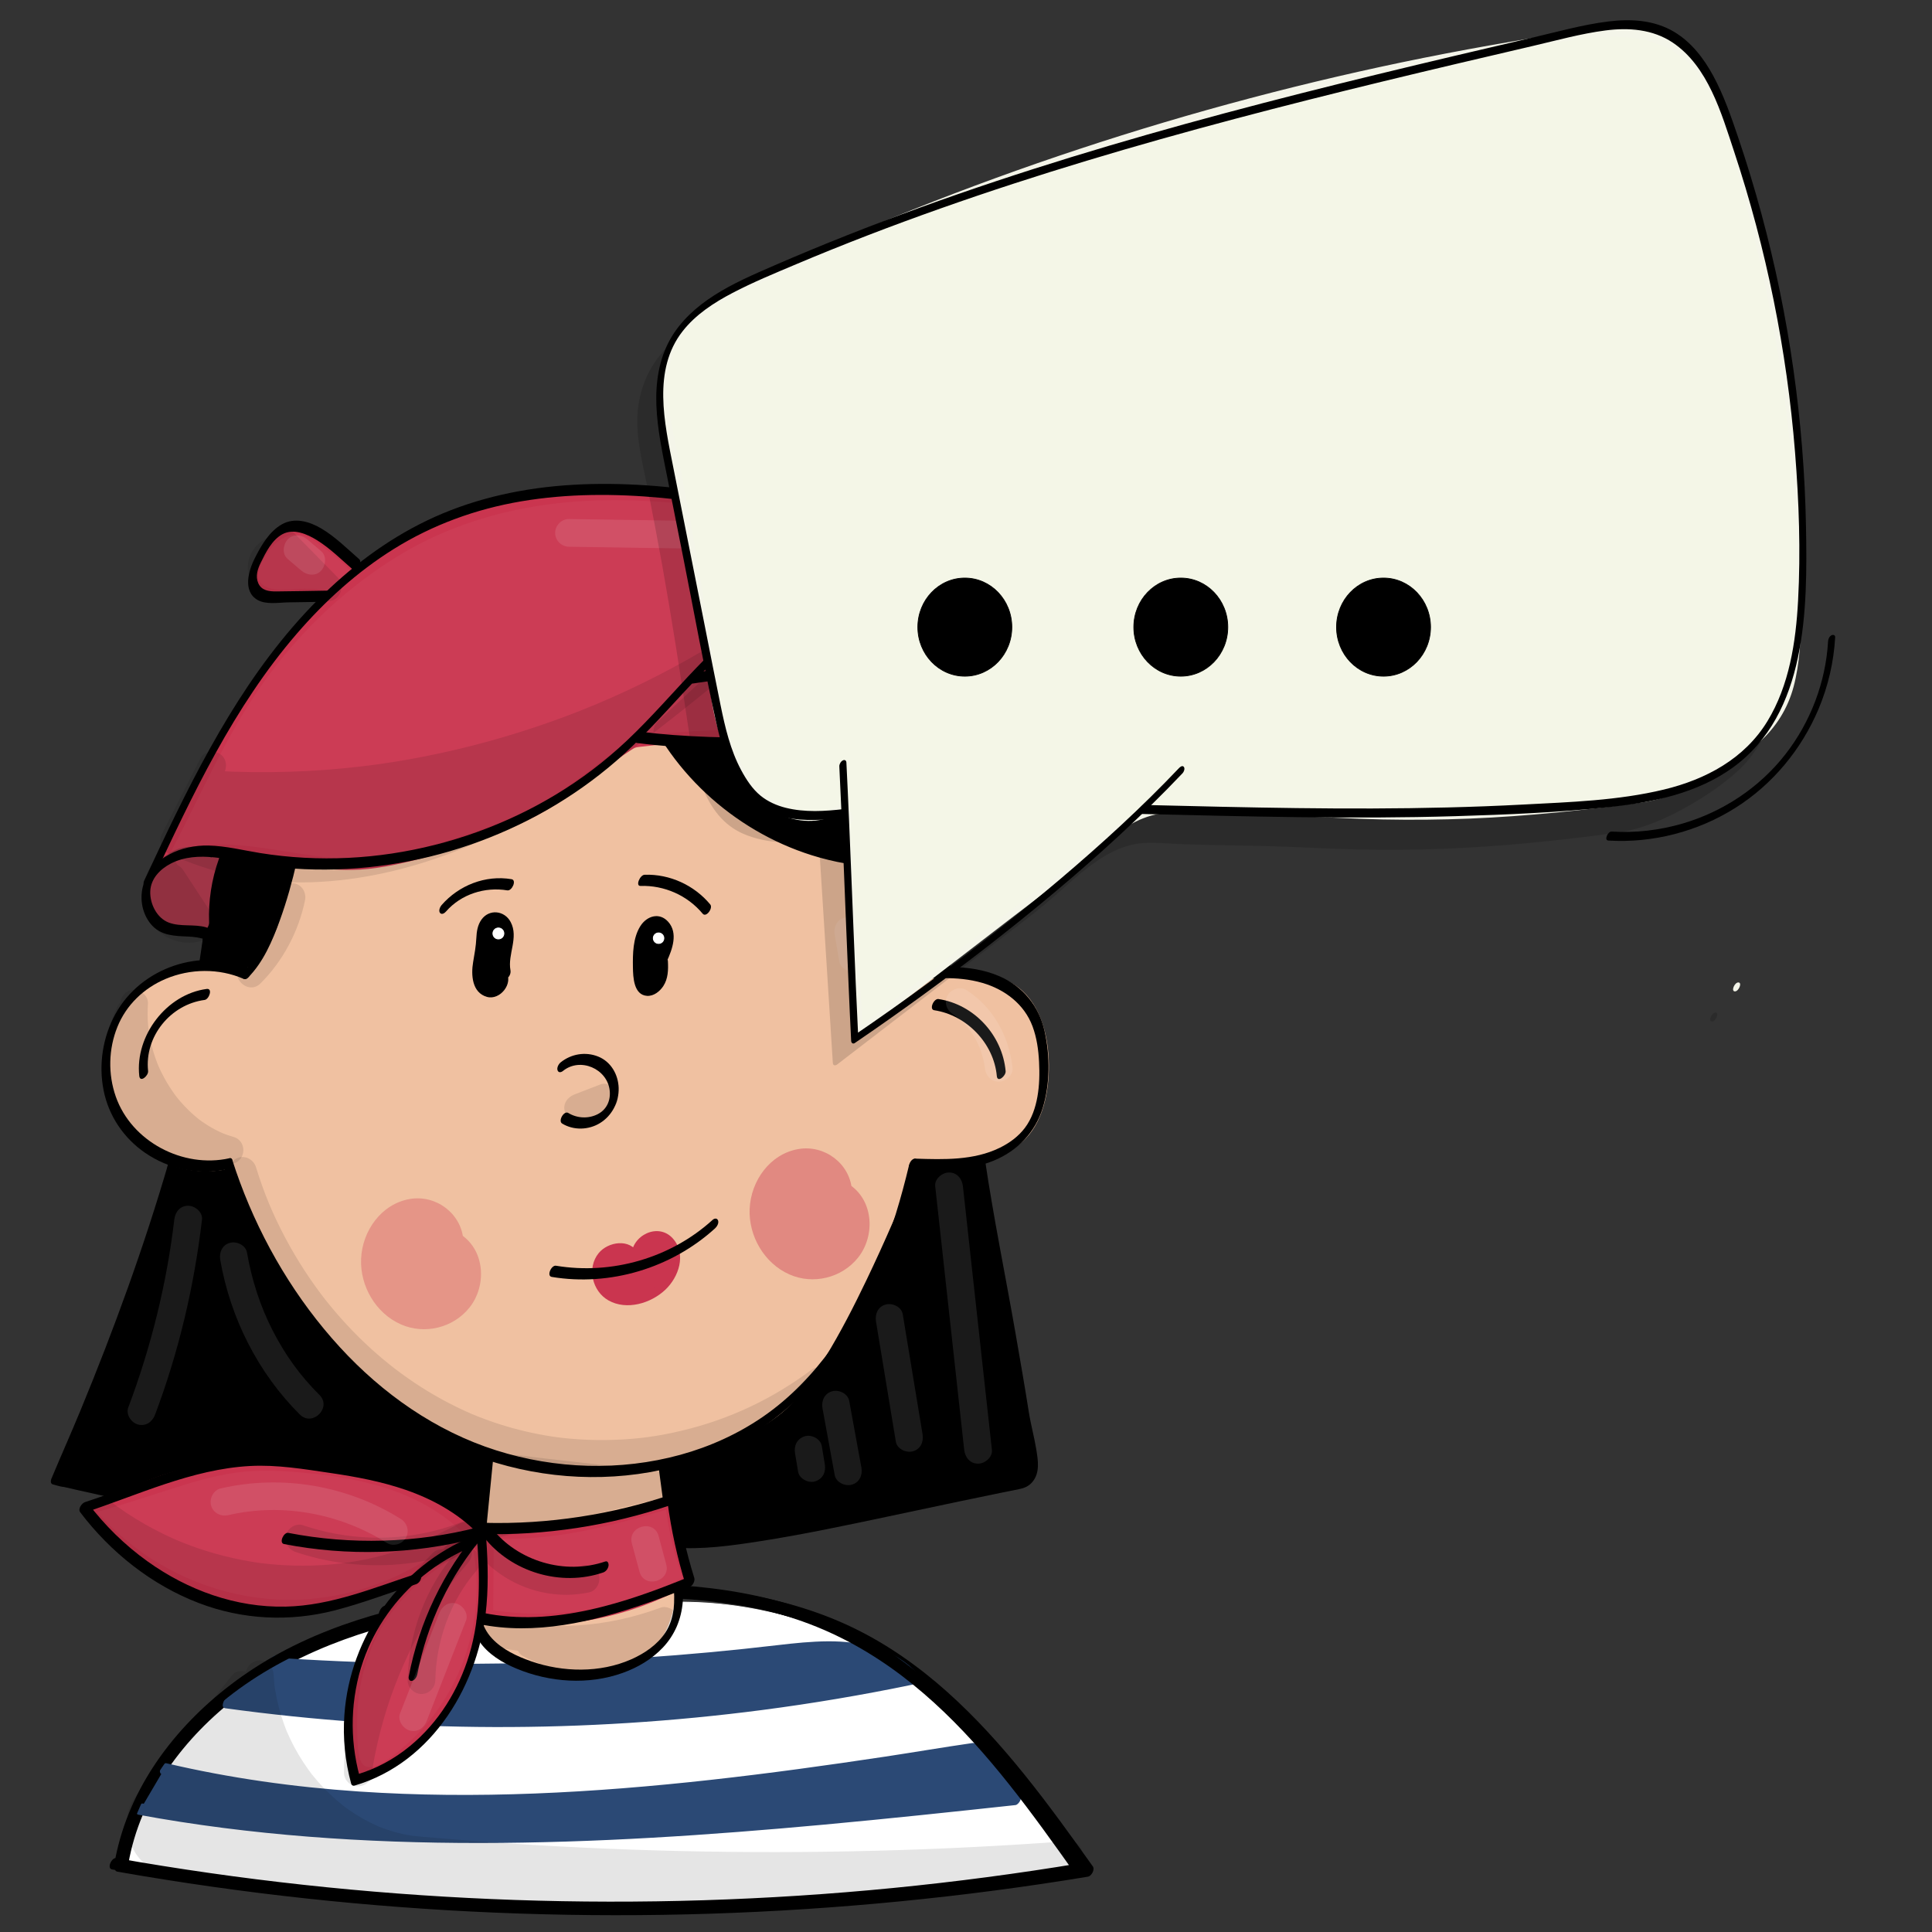 <?xml version="1.0" encoding="utf-8"?>
<!-- Generator: Adobe Adobe Illustrator 24.2.0, SVG Export Plug-In . SVG Version: 6.00 Build 0)  -->
<svg version="1.1" xmlns="http://www.w3.org/2000/svg" xmlns:xlink="http://www.w3.org/1999/xlink" x="0px" y="0px"
	 viewBox="0 0 2000 2000" style="enable-background:new 0 0 2000 2000;" xml:space="preserve">
<rect x="0" y="0" width="2000" height="2000" fill="#333333" stroke="none"/>
<style type="text/css">
	.st0{fill:#FFFFFF;stroke:#FFFFFF;stroke-width:0.844;stroke-miterlimit:10;}
	.st1{fill:#2B4975;}
	.st2{fill:#F0C1A1;}
	.st3{fill:#CA354F;}
	.st4{opacity:0.31;}
	.st5{opacity:0.4;}
	.st6{fill:#CC3C55;}
	.st7{fill:#A13547;}
	.st8{display:none;}
	.st9{opacity:0.102;}
	.st10{fill:#FFFFFF;}
	.st11{opacity:0.149;}
	.st12{fill:#F4F5E9;}
	.st13{fill:#F4F6E7;}
	.st14{stroke:#000000;stroke-width:0.791;stroke-miterlimit:10;}
</style>
<g id="Ebene_6">
</g>
<g id="Ebene_25">
</g>
<g id="Ebene_27">
	<path class="st0" d="M127.66,1927.27c24.94-114.56,127.45-199.45,238.49-236.53s230.81-34.78,347.83-32.09
		c172.15,3.96,336.75,118.56,400.47,278.82C788.27,1985.72,454.45,1981.69,127.66,1927.27z"/>
</g>
<g id="Ebene_24">
	<g>
		<g>
			<path d="M132.8,1929.74c12.31-71.31,57.94-131.71,114.73-174.63c65.74-49.67,146.61-74.65,227.06-87.67
				c42.35-6.85,85.2-10.6,128.03-12.68c43.07-2.09,86.36-2.07,129.28,2.5c41.96,4.47,83.65,13.37,122.85,29.21
				c36.08,14.58,69.45,35.06,99.72,59.44c60.19,48.47,107.58,110.68,152.45,173.01c5.48,7.62,10.94,15.25,16.38,22.9
				c1.69-3.54,3.38-7.09,5.08-10.63c-64.65,10.66-129.65,19.21-194.87,25.58c-65.51,6.4-131.24,10.6-197.03,12.64
				c-65.2,2.02-130.47,1.92-195.67-0.31c-65.51-2.24-130.95-6.63-196.17-13.16c-65.2-6.53-130.18-15.22-194.8-26.05
				c-8-1.34-15.99-2.72-23.97-4.12c-4.86-0.85-10.16,10.75-4.42,11.76c64.85,11.4,130.07,20.67,195.54,27.75
				c65.17,7.05,130.57,11.94,196.06,14.69c65.83,2.76,131.74,3.36,197.61,1.78c65.53-1.57,131.01-5.3,196.3-11.15
				c65.32-5.86,130.44-13.84,195.24-24c8.01-1.26,16.01-2.55,24.01-3.87c3.69-0.61,7.42-7.35,5.08-10.63
				c-45.55-63.93-92.08-128.23-150.91-180.79c-29.25-26.13-61.54-48.98-96.9-66.1c-38.5-18.64-80.16-30.16-122.37-36.54
				c-43.21-6.53-87.07-7.85-130.71-6.59c-43.56,1.25-87.22,4.52-130.41,10.36c-83.41,11.26-167.88,33.94-238.24,81.73
				c-60.55,41.12-111.66,100.33-131.98,171.68c-2.45,8.62-4.46,17.34-5.99,26.17c-0.42,2.44,0.51,5.15,3.42,4.63
				C130.08,1936.16,132.35,1932.35,132.8,1929.74L132.8,1929.74z"/>
		</g>
	</g>
</g>
<g id="Ebene_23">
	<g>
		<path class="st1" d="M170.12,1831.09c269.55,63.68,563.31,22.32,836.82-21.24c19.6,15.95,31.39,37.82,45.31,53.05
			c-296.66,32.04-613.27,64.26-906.67,9.89"/>
		<g>
			<path class="st1" d="M167.94,1836.88c116.42,27.4,236.55,35.23,355.87,32.1c120.9-3.17,241.24-17.3,360.82-34.78
				c33.15-4.85,66.27-9.96,99.36-15.19c4.26-0.67,8.51-1.35,12.77-2.02c1.74-0.28,3.7-0.84,5.46-0.87c2.76-0.04,3.23,0.55,5.37,2.48
				c5.59,5.05,10.6,10.73,15.33,16.59c8.63,10.7,16.18,22.27,25.4,32.5c1.67-3.49,3.33-6.98,5-10.47
				c-117.97,12.74-236.02,25.14-354.47,32.44c-118.33,7.29-237.2,9.61-355.55,1.52c-65.56-4.48-130.91-12.23-195.54-24.16
				c-4.77-0.88-10.01,10.54-4.36,11.58c116.42,21.5,234.97,29.32,353.25,29.25c119.03-0.08,237.9-8.09,356.37-19
				c66.12-6.09,132.14-13.11,198.16-20.24c3.38-0.36,7.62-7.57,5-10.47c-8.33-9.24-15.28-19.59-22.93-29.38
				c-3.64-4.65-7.41-9.2-11.47-13.49c-2.13-2.24-4.33-4.41-6.62-6.5c-3.11-2.85-4.66-4.93-8.96-4.31
				c-29.99,4.32-59.87,9.46-89.83,13.98c-60.09,9.05-120.3,17.38-180.71,24.07c-120.82,13.37-242.86,20.27-364.3,12.03
				c-66.99-4.55-133.67-13.83-199.05-29.22C167.62,1824.2,162.29,1835.55,167.94,1836.88L167.94,1836.88z"/>
		</g>
	</g>
	<g>
		<path class="st1" d="M290.27,1722.87c171.29,11.07,343.42,6.5,514.02-13.64c49.34-5.82,106.32-10.19,141.16,28.52
			c-233.53,48.5-473.98,56.72-709.81,24.27c16.06-14.01,32.13-28.03,48.19-42.04"/>
		<g>
			<path class="st1" d="M287.89,1729.23c92.87,5.97,186.03,7.41,279.04,4.22c46.84-1.6,93.65-4.37,140.35-8.3
				c22.78-1.92,45.54-4.09,68.27-6.55c19.7-2.13,39.37-4.91,59.15-6.16c37.72-2.39,79.35,0.96,106.45,30.57
				c1.83-3.83,3.66-7.66,5.48-11.49c-90.83,18.82-182.89,31.7-275.42,38.3c-92.46,6.59-185.36,7.04-277.87,1.32
				c-51.94-3.21-103.75-8.39-155.31-15.46c-0.34,3.73-0.68,7.46-1.03,11.19c16.06-14.01,32.13-28.03,48.19-42.04
				c2.26-1.97,4.5-5.88,3.46-8.98c-1.02-3.04-4.19-2.43-6.18-0.69c-16.06,14.01-32.13,28.03-48.19,42.04
				c-2.25,1.96-6.52,10.43-1.03,11.19c92.2,12.64,185.21,19.17,278.28,19.44c92.81,0.26,185.63-5.66,277.66-17.65
				c52-6.78,103.74-15.53,155.09-26.17c3.55-0.73,8.54-8.15,5.48-11.49c-23.87-26.08-58.42-33.61-92.55-33.43
				c-17.31,0.09-34.57,1.89-51.75,3.9c-23.62,2.77-47.27,5.28-70.95,7.47c-93.91,8.7-188.28,12.61-282.59,11.85
				c-53.13-0.43-106.25-2.38-159.27-5.79C287.27,1716.17,281.8,1728.84,287.89,1729.23L287.89,1729.23z"/>
		</g>
	</g>
	<g>
		<g>
			<path d="M394.51,1673.84c4.93,0,9.77-11.58,4.36-11.58C393.94,1662.26,389.1,1673.84,394.51,1673.84L394.51,1673.84z"/>
		</g>
	</g>
</g>
<g id="Ebene_24_Kopie">
	<g>
		<g>
			<path d="M127.31,1927.44c12.22-71.2,57.53-131.64,114.15-174.64c65.34-49.62,145.81-74.64,225.91-87.67
				c42.13-6.85,84.77-10.6,127.39-12.68c42.85-2.09,85.93-2.07,128.63,2.5c41.76,4.47,83.24,13.37,122.23,29.21
				c35.92,14.59,69.12,35.07,99.21,59.44c59.94,48.51,107.06,110.72,151.68,173.02c5.46,7.62,10.88,15.25,16.3,22.9
				c1.69-3.54,3.38-7.07,5.06-10.61c-64.13,10.63-128.6,19.15-193.3,25.52c-65.3,6.43-130.83,10.64-196.41,12.7
				c-65,2.03-130.07,1.93-195.06-0.3c-64.98-2.24-129.9-6.61-194.59-13.12c-65-6.54-129.78-15.23-194.2-26.08
				c-7.97-1.34-15.94-2.72-23.9-4.13c-4.85-0.86-10.14,10.72-4.41,11.73c64.33,11.36,129.03,20.61,193.97,27.68
				c64.96,7.07,130.16,11.99,195.44,14.75c65.3,2.76,130.68,3.36,196.02,1.81c65.38-1.55,130.71-5.29,195.85-11.15
				c65.07-5.85,129.94-13.85,194.48-24.02c7.99-1.26,15.96-2.55,23.94-3.87c3.68-0.61,7.39-7.32,5.06-10.61
				c-45.3-63.9-91.58-128.19-150.15-180.79c-29.08-26.12-61.21-48.97-96.41-66.1c-38.29-18.63-79.75-30.15-121.76-36.54
				c-42.99-6.53-86.63-7.85-130.05-6.59c-43.34,1.25-86.78,4.52-129.75,10.36c-83.04,11.27-167.1,33.98-237.04,81.73
				c-60.37,41.21-111.1,100.42-131.32,171.67c-2.45,8.62-4.44,17.33-5.96,26.16c-0.42,2.44,0.5,5.14,3.41,4.62
				C124.59,1933.84,126.86,1930.04,127.31,1927.44L127.31,1927.44z"/>
		</g>
	</g>
</g>
<g id="Ebene_6_Kopie">
</g>
<g id="Ebene_22">
</g>
<g id="Ebene_21">
</g>
<g id="Ebene_4">
	<g>
		<path d="M178.1,1216.94c-30.38,106.49-68.59,210.73-114.22,311.61c324.53,90.76,674.01,90.09,998.19-1.93
			c-12.62-135.12-38.24-252.08-62.07-374.26c-24.28-124.47-38.34-244.88-86.85-367.9c-46.52-117.95-165.02-217.57-291.62-217.57
			c-211.37,0-388.22,171.73-403.69,373.36c-4.73,61.6-35.06,195.71-42.7,295.37"/>
		<g>
			<path d="M174.09,1216.57c-23.7,82.91-52.06,164.48-85.03,244.16c-9.36,22.64-19.11,45.12-29.19,67.44
				c-1.02,2.25-0.85,5.42,1.84,6.17c63.35,17.68,127.64,31.95,192.53,42.7c65.19,10.8,130.96,18.08,196.93,21.85
				c65.66,3.75,131.53,4.02,197.22,0.8c65.43-3.2,130.71-9.83,195.45-19.9c65.29-10.16,130.04-23.84,193.84-41.03
				c7.79-2.1,15.56-4.25,23.33-6.45c3.07-0.87,5.94-5.02,5.64-8.23c-7.49-79.74-20.24-158.82-35.16-237.48
				c-14.68-77.4-30.45-154.55-44.32-232.1c-14.26-79.71-29.52-159.48-55.8-236.26c-11.35-33.15-24.35-65.44-42.98-95.22
				c-17.25-27.57-38.15-52.86-61.95-75.02c-46.09-42.91-103.68-74.93-166.48-84.22c-30.66-4.53-62.18-3.03-92.77,1.37
				c-29.86,4.3-59.2,12.08-87.3,23.06c-54.75,21.39-104.77,54.44-146.1,96.24c-41.43,41.89-74.39,92.03-95.46,147.11
				c-10.5,27.44-18.04,56.07-22.21,85.16c-1.84,12.83-2.6,25.75-4.06,38.62c-1.44,12.69-3.3,25.33-5.26,37.95
				c-10.26,65.87-23.21,131.31-31.39,197.49c-1.95,15.75-3.6,31.54-4.83,47.36c-0.22,2.85,2.46,3.76,4.65,2.69
				c2.82-1.38,4.25-4.83,4.48-7.75c5.16-66.4,17.51-132.12,28.66-197.7c4.62-27.17,9.37-54.38,12.5-81.77
				c1.41-12.36,2.14-24.77,3.83-37.09c1.96-14.23,4.73-28.36,8.27-42.28c14.18-55.68,41.27-107.86,77.58-152.29
				c36.49-44.65,82.29-81.52,133.82-107.43c53.02-26.66,111.99-41.28,171.37-41.83c62.87-0.58,123.03,22.95,173.1,60.16
				c50.97,37.89,92.51,89.97,117.15,148.59c30.75,73.17,48.3,151.67,63.01,229.39c7.34,38.8,13.95,77.73,21.15,116.56
				c7.01,37.79,14.7,75.46,22.14,113.17c14.98,75.97,29.17,152.14,38.72,229.01c2.46,19.82,4.63,39.68,6.49,59.56
				c1.88-2.74,3.76-5.48,5.64-8.23c-63.28,17.93-127.52,32.44-192.37,43.44c-64.78,10.99-130.15,18.51-195.74,22.51
				c-65.65,4-131.51,4.52-197.21,1.56c-65.39-2.95-130.63-9.34-195.34-19.19c-65.02-9.9-129.51-23.27-193.08-40.14
				c-7.8-2.07-15.58-4.19-23.35-6.36c0.61,2.06,1.22,4.11,1.84,6.17c35.5-78.58,66.56-159.15,92.91-241.26
				c7.48-23.33,14.58-46.78,21.31-70.34C184.41,1209.28,175.9,1210.21,174.09,1216.57L174.09,1216.57z"/>
		</g>
	</g>
	<g>
		<g>
			<path d="M1062.26,1529.25c4.93,0,9.77-11.58,4.36-11.58C1061.68,1517.66,1056.84,1529.25,1062.26,1529.25L1062.26,1529.25z"/>
		</g>
	</g>
</g>
<g id="Ebene_5">
	<g>
		<path class="st2" d="M508.3,1514.19c-3.98,43.17-7.96,86.34-11.94,129.51c-1.43,15.56-2.7,32.06,4.3,46.02
			c11.62,23.16,40.7,30.35,66.31,34.07c37.62,5.47,81.42,6.95,107.58-20.69c22.29-23.56,23.24-60.05,18.33-92.13
			c-4.91-32.08-14.31-64.62-7.92-96.45c-57.1,9.88-115.89,9.96-173.02,0.21"/>
		<g>
			<path class="st2" d="M503.86,1515.32c-4.15,45.08-8.64,90.15-12.45,135.26c-1.55,18.33-1.29,38.18,11.31,52.91
				c10.29,12.03,25.48,18.13,40.45,21.94c16.19,4.12,33.2,6.22,49.87,7.08c16.91,0.87,34.43,0.05,50.63-5.28
				c15.69-5.17,29.67-14.72,39.27-28.27c10-14.12,14.85-30.88,16.35-47.98c4.06-46.33-18.7-91.44-9.89-137.57
				c0.46-2.42-0.48-5.06-3.37-4.57c-56.85,9.73-115.04,9.7-171.91,0.11c-4.8-0.81-10.01,10.63-4.36,11.58
				c57.6,9.71,116.55,9.55,174.12-0.31c-1.12-1.52-2.24-3.04-3.37-4.57c-7.56,39.57,7.41,77.55,9.87,116.73
				c1.02,16.18,0.11,32.95-5.91,48.17c-5.72,14.44-16.64,25.54-30.65,32.12c-28.58,13.43-64.36,9.24-94.4,3.74
				c-14.66-2.69-29.78-6.8-41.85-15.95c-14.55-11.03-18.36-27.84-17.67-45.32c0.92-23.5,4.07-47.06,6.23-70.47
				c2.2-23.87,4.4-47.75,6.6-71.62C513.5,1504.82,504.37,1509.81,503.86,1515.32L503.86,1515.32z"/>
		</g>
	</g>
</g>
<g id="Ebene_3">
	<g>
		<path class="st2" d="M248.83,1007.49c-40.54-14.61-89.72-0.23-116.04,33.94c-26.32,34.17-27.74,85.47-3.35,121.05
			c24.39,35.58,72.7,52.67,113.98,40.33c25.03,66.15,56.74,130.53,101.73,185.05s104.17,98.89,172.16,118
			c94.83,26.66,231.06-1.4,288.92-46.22c58.54-45.35,139.21-256.23,139.21-256.23s92.48,2.02,117.94-32.7
			c25.46-34.72,23.71-105.12-5.47-136.77c-21.19-22.99-69.61-29.68-120.82-24.1c-18.11-42.4-24.24-76.64-26.57-118.21
			c-108.19,11.79-219.47-69.72-245.39-175.6C531.12,897.29,305.74,879.45,305.74,879.45s-3.4,109.37-54.2,129.42"/>
		<g>
			<path class="st2" d="M252,1002c-50.41-17.73-109.59,6.36-132.94,54.55c-11.88,24.52-14.81,53.15-7.76,79.51
				c6.85,25.61,23.48,47.32,46.2,60.91c25.25,15.1,56.52,19.76,84.86,11.53c-1.11-0.64-2.21-1.28-3.32-1.92
				c32.32,85.21,75.99,168.31,144.36,230.18c31.92,28.88,68.78,52.69,109.27,67.6c36.75,13.53,75.52,18.43,114.56,17.56
				c39.52-0.88,79.18-6.99,117.05-18.36c29.8-8.95,61.11-21.06,85.3-41.19c18.6-15.48,32.39-37.04,44.88-57.47
				c15.7-25.68,29.46-52.53,42.46-79.66c18.74-39.12,36.08-78.99,51.78-119.43c0.26-0.67,0.52-1.35,0.78-2.02
				c-2.06,1.81-4.13,3.61-6.19,5.42c15.26,0.32,30.68-0.83,45.8-2.78c23.55-3.03,50.32-8.29,68.89-24.2
				c21.85-18.72,28.14-52.91,27.82-80.2c-0.32-27.87-7.81-61.23-30.93-79.27c-13.89-10.84-32.08-15.67-49.21-18.24
				c-22.32-3.35-45.08-2.73-67.47-0.36c1.11,0.64,2.21,1.28,3.32,1.92c-15.94-37.56-24.06-76.32-26.4-116.97
				c-0.13-2.24-1.3-3.39-3.49-3.16c-84.34,8.87-168.64-38.93-213.84-108.87c-12.89-19.94-22.5-41.77-28.23-64.82
				c-0.93-3.73-5.31-1.42-6.72,0.49c-45.13,60.77-107.32,106.16-178.2,132.39c-47.29,17.5-97.79,27.34-148.21,28.83
				c-9.47,0.28-19.05,0.44-28.5-0.31c-3.99-0.31-6.64,5.04-6.74,8.33c-0.38,11.92-1.81,23.26-3.79,35.27
				c-3.59,21.79-9.05,44.34-20.62,63.39c-5.75,9.48-13.67,18.27-24.15,22.53c-2.83,1.15-4.99,3.75-5.51,6.82
				c-0.32,1.9,0.47,5.74,3.37,4.57c23.35-9.49,36.65-33.01,44.78-55.69c7.63-21.3,11.78-43.87,13.93-66.35
				c0.5-5.19,0.96-10.4,1.13-15.61c-2.25,2.78-4.49,5.55-6.74,8.33c28.39,2.23,57.78-0.7,85.81-4.93
				c63.44-9.57,125.53-31.58,179.14-67.1c38.18-25.3,71.66-57.11,98.97-93.89c-2.24,0.16-4.48,0.32-6.72,0.49
				c20.91,84.12,92.96,151.84,176.45,172.53c23.65,5.86,48.03,7.54,72.27,4.99c-1.16-1.05-2.33-2.11-3.49-3.16
				c2.38,41.46,10.48,81.14,26.74,119.45c0.69,1.64,1.57,2.1,3.32,1.92c19.05-2.02,38.37-2.51,57.44-0.45
				c15.41,1.66,31.12,4.91,44.94,12.18c24.8,13.03,35.08,41.15,37.59,67.69c1.39,14.61,0.64,29.44-2.69,43.75
				c-2.61,11.22-7.01,23.66-15.11,32.17c-7.18,7.55-17.47,12.12-27.16,15.44c-11.2,3.84-22.86,6.26-34.56,7.99
				c-16.09,2.38-32.57,3.65-48.85,3.31c-2.96-0.06-5.24,2.94-6.19,5.42c-12.58,32.88-26.55,65.3-41.23,97.29
				c-12.34,26.89-25.38,53.49-39.82,79.31c-12.39,22.17-25.65,44.53-42.66,63.52c-17.75,19.82-43.32,31.9-67.88,41.13
				c-35.5,13.34-73.26,21.26-111,24.55c-37.71,3.29-76.54,2.12-113.37-7.19c-40.25-10.18-77.87-30.09-110.81-55.13
				c-71.92-54.69-120.06-133.93-154.44-216.24c-4.32-10.35-8.44-20.77-12.42-31.25c-0.55-1.44-1.69-2.39-3.32-1.92
				c-46.46,13.49-100.78-10.19-119.87-55.31c-9.45-22.33-10.73-48.29-3-71.33c7.66-22.81,23.91-40.87,45.3-51.72
				c24.08-12.22,53.17-14.78,78.74-5.79C250.7,1014.74,256.6,1003.62,252,1002L252,1002z"/>
		</g>
	</g>
</g>
<g id="Ebene_9">
	<g>
		<path class="st3" d="M656.54,1302.13c-6.45-13.29-28.73-12.12-36.07,0.7c-7.34,12.82-0.34,30.59,12.52,37.83
			c12.86,7.24,29.34,5.4,42.43-1.4c10.95-5.69,20.52-15.25,23.33-27.28c2.81-12.03-2.79-26.32-14.26-30.87
			c-11.47-4.55-26.82,4.38-26.38,16.73"/>
		<g>
			<path class="st3" d="M660.47,1297.35c-8.26-15.57-30.99-12.08-40.73-0.12c-12.44,15.26-6.69,39.42,10.09,48.92
				c18.88,10.69,44.06,3.07,58.98-11.07c13.82-13.12,21.96-36.6,7.96-52.74c-15.1-17.4-43.07-3.63-43.2,18.04
				c-0.02,2.8,2.32,3.83,4.65,2.69c2.67-1.3,4.46-4.88,4.48-7.75c0.04-5.5,5.63-8.51,10.51-9.35c6.45-1.11,12.58,1.86,16.54,6.94
				c9.14,11.74,5.01,26.35-5.63,35.35c-11.55,9.76-29.23,14.53-43.69,8.95c-11.04-4.26-23.07-19.16-17.1-31.61
				c5.4-11.26,24.17-8.35,29.31,1.32C655.1,1311.59,662.8,1301.74,660.47,1297.35L660.47,1297.35z"/>
		</g>
	</g>
</g>
<g id="Ebene_2">
	<g>
		<g>
			<path d="M258.44,1002.34c-50.28-21.91-112.56-0.76-138.96,47.35c-13.12,23.92-17.57,52.33-12.22,79.09
				c5.27,26.42,20.85,49.47,43.03,64.67c24.55,16.83,55.66,23.44,84.8,17.02c4.61-1.02,8.46-12.78,2.15-11.39
				c-47.82,10.53-100.98-17.18-117.37-63.85c-8.16-23.23-7.57-49.28,1.63-72.12c9.19-22.8,27.39-40.21,49.92-49.74
				c25.46-10.77,55.29-11.15,80.69-0.08C256.96,1015.42,263.05,1004.34,258.44,1002.34L258.44,1002.34z"/>
		</g>
	</g>
	<g>
		<g>
			<path d="M934.86,1015.68c27.22-2.95,55.57-5.96,82.29,1.87c23.05,6.75,43.12,21.88,51.7,44.83c4.41,11.81,6.15,24.39,6.78,36.92
				c0.61,11.99,0.41,24.11-1.69,35.96c-2.03,11.44-5.84,22.79-12.87,32.17c-6.76,9.02-15.96,15.75-26.01,20.69
				c-27.01,13.28-58.12,12.23-87.41,11.31c-4.93-0.15-9.84,11.41-4.36,11.58c28.73,0.9,58.45,1.61,85.51-9.56
				c24.34-10.05,42.85-29.12,50.63-54.45c7.65-24.9,7.62-53.94,1.98-79.28c-5.84-26.28-22.3-46.62-47.12-57.25
				c-30.83-13.2-64.86-9.7-97.28-6.19C932.31,1004.8,928.31,1016.39,934.86,1015.68L934.86,1015.68z"/>
		</g>
	</g>
	<g>
		<g>
			<path d="M231.76,1208.56c20.87,65.07,53.94,126.68,97.82,179.15c43.12,51.57,97.51,94.87,160.77,118.76
				c61.61,23.26,129.96,29,194.43,15.18c31.83-6.82,62.75-18.59,90.72-35.3c29.27-17.49,54.89-40.49,76.6-66.71
				c45.42-54.86,72.93-122.27,91.4-190.44c2.26-8.33,4.37-16.7,6.38-25.09c0.58-2.41-0.61-5.05-3.37-4.57
				c-2.96,0.52-4.89,4.24-5.51,6.82c-15.92,66.55-39.43,133.23-79.92,189.06c-19.64,27.08-43.18,51.75-70.77,70.83
				c-26.14,18.09-55.42,31.35-86.04,39.76c-62.05,17.04-129.3,14.83-190.54-4.59c-62.69-19.87-117.69-58.62-161.91-106.83
				c-45.14-49.21-80.1-107.9-103.31-170.45c-2.84-7.65-5.49-15.37-7.98-23.14C238.58,1194.87,230.31,1204.02,231.76,1208.56
				L231.76,1208.56z"/>
		</g>
	</g>
	<g>
		<g>
			<path d="M256.52,1012.23c16.09-16.07,25.45-38.27,33.1-59.31c7.29-20.04,13.01-40.69,17.75-61.48c0.99-4.36,1.97-8.72,2.81-13.11
				c-2.21,2.31-4.41,4.61-6.62,6.92c28.5,1.65,57.88-1.79,85.9-6.51c63.17-10.63,124.83-33.32,178.2-69.01
				c38.16-25.52,71.72-57.35,99.19-94.13c-2.24,0.16-4.48,0.32-6.72,0.49c29.79,80.38,98.67,143.6,180.16,169.25
				c22.92,7.21,46.66,11.4,70.68,12.21c-0.8-1.09-1.59-2.17-2.39-3.26c2.58,40.51,9.34,81.39,24.13,119.35
				c2.37,6.08,10.52-3.11,8.79-7.55c-14.5-37.2-21.26-77.15-23.79-116.87c-0.09-1.39-0.67-3.2-2.39-3.26
				c-83.73-2.8-163.58-47.36-212.7-114.8c-14.02-19.25-25.43-40.28-33.71-62.62c-1.28-3.46-5.07-1.72-6.72,0.49
				c-45.41,60.79-107.71,106.42-178.47,133.43c-46.94,17.91-97.07,28.52-147.27,30.96c-9.47,0.46-19.05,0.8-28.53,0.25
				c-3.44-0.2-6.07,4.05-6.62,6.92c-6.21,32.49-15.29,65.81-29.66,95.66c-4.62,9.61-10,19.57-17.61,27.17
				c-1.92,1.92-4.21,5.29-3.15,8.18C251.83,1014.2,254.73,1014.01,256.52,1012.23L256.52,1012.23z"/>
		</g>
	</g>
	<g>
		<g>
			<path d="M217.46,993.66c3.06-81.97,24.26-165.04,66.56-235.73c40.2-67.17,101.48-121.75,172.69-154.21
				c71.91-32.78,153.48-40.49,230.03-20.42c38.49,10.09,75.24,27.26,107.3,50.87c32.73,24.11,59.96,54.99,82.14,88.94
				c48.89,74.82,71.97,162.3,91.36,248.54c2.49,11.07,4.93,22.15,7.36,33.24c0.65,2.95,3.98,1.97,5.64,0.63
				c2.27-1.84,3.79-5.28,3.15-8.18c-19.7-89.58-39.98-180.87-85.91-261.29c-20.54-35.96-46.05-69.15-77.21-96.56
				c-30.67-26.97-66.77-47.35-105.39-60.51c-76.94-26.23-161.48-23.97-237.22,5.3c-74.44,28.76-139.81,80.88-185.33,146.37
				c-48.26,69.43-74.61,153.38-82.31,237.16c-0.95,10.29-1.62,20.6-2,30.93c-0.11,2.83,2.38,3.8,4.65,2.69
				C215.71,1000.07,217.35,996.55,217.46,993.66L217.46,993.66z"/>
		</g>
	</g>
	<g>
		<g>
			<path d="M696.06,1601.92c30.58,2.57,61.85-1.94,92.01-6.66c43.56-6.82,86.73-15.99,129.86-25.09
				c25.42-5.37,50.83-10.81,76.26-16.14c13.79-2.89,27.59-5.76,41.4-8.57c6.43-1.31,12.86-2.61,19.29-3.9
				c5.57-1.11,10.1-2.97,13.85-7.43c8.1-9.64,5.83-22.51,3.98-33.95c-2.1-12.92-5.66-25.56-7.69-38.49
				c-4.19-26.66-8.86-53.28-13.48-79.9c-10.55-60.71-23.06-121.18-32.02-182.15c-0.45-3.04-4.1-1.87-5.64-0.63
				c-2.41,1.95-3.59,5.18-3.15,8.18c7.66,52.1,18.05,103.83,27.34,155.65c4.63,25.88,8.09,52.11,13.45,77.84
				c2.62,12.54,3.87,25.23,6.4,37.78c2.49,12.36,5.87,24.63,7.04,37.22c0.39,4.22,1.91,10.73-2.65,13.18
				c-2.57,1.38-6.28,1.52-9.16,2.09c-3.86,0.78-7.72,1.55-11.58,2.34c-12.92,2.63-25.84,5.29-38.75,7.99
				c-24.75,5.17-49.48,10.45-74.22,15.69c-42.01,8.9-84.05,17.86-126.41,24.95c-33.29,5.58-67.91,11.25-101.76,8.41
				C695.52,1589.93,690.49,1601.45,696.06,1601.92L696.06,1601.92z"/>
		</g>
	</g>
	<g>
		<g>
			<path d="M174.67,1203.04c-25.47,87.42-56.67,173.07-91.43,257.21c-9.73,23.56-20.12,46.83-29.95,70.34
				c-0.82,1.96-1.04,5.81,1.84,6.17c4.76,0.59,10.23-5.12,8.46-10.05c-2.05-5.72-7.72-0.34-9.57,2.36c-1.4,2.04-2.38,7.07,1.11,7.69
				c4.84,0.85,9.51,2.31,14.44,2.68c4.19,0.32,9.69-8.57,5.34-11.27c-0.29-0.18-0.58-0.36-0.86-0.54c-0.9-0.56-2.43-0.29-3.25,0.26
				c-0.05,0.04-0.11,0.07-0.16,0.11c-3.09,2.06-6.52,7.55-3.08,10.7c0.56,0.52,1.27,0.62,2.01,0.74c4.12,0.67,9.86-9.42,5.34-11.27
				c-5.46-2.25-10.6-3.71-16.53-2.89c-3.96,0.54-8.72,10.22-3.25,11.48c6.33,1.46,14.37,5.49,18.71-1.23
				c1.41-2.19,1.99-5.52-0.12-7.38c-1.58-1.39-5.61-1.76-7.61-2.2c-2.78-0.62-6.21-1.65-8.89-0.2c-2.88,1.57-7.47,9.76-2.09,11.01
				c63.98,14.9,128.36,28.16,192.98,39.96c59.28,10.82,118.92,20.9,178.93,26.66c21.82,2.09,44.1,4.08,66.03,2.42
				c2.99-0.23,5.19-2.7,6.19-5.42c0.57-1.53,1.18-6.39-1.84-6.17c-18.82,1.43-37.88,0.04-56.64-1.56
				c-27.18-2.32-54.25-5.84-81.24-9.77c-65.1-9.47-129.86-21.47-194.3-34.65c-35.35-7.23-70.61-14.88-105.75-23.06
				c-0.7,3.67-1.39,7.34-2.09,11.01c-1.8,0.98-0.59,0.43,1.02,0.67c1.33,0.2,2.66,0.5,3.97,0.81c1.67,0.39,4.02,0.58,5,1.44
				c-0.04-2.46-0.08-4.92-0.12-7.38c-0.01,0.01-0.01,0.02-0.02,0.03c1.45-1.26,2.91-2.53,4.36-3.79c1.81-0.23-1.85-0.54-2.51-0.67
				c-3.22-0.64-6.41-1.39-9.61-2.13c-1.08,3.83-2.17,7.66-3.25,11.48c4.33-0.6,8.41,0.85,12.34,2.47c1.78-3.76,3.56-7.52,5.34-11.27
				c-0.01-0.04-0.02-0.08-0.04-0.12c-1.03,3.57-2.05,7.14-3.08,10.7c0.05-0.04,0.11-0.07,0.16-0.11c-1.08,0.09-2.17,0.18-3.25,0.26
				c0.29,0.18,0.58,0.36,0.86,0.54c1.78-3.76,3.56-7.52,5.34-11.27c-4.92-0.37-9.6-1.83-14.44-2.68c0.37,2.56,0.74,5.13,1.11,7.69
				c0.16-0.24,0.32-0.47,0.49-0.71c-1.07,1.11-2.13,2.21-3.2,3.32c-1.01-0.35-2.02-0.7-3.03-1.04c0.37-1.89,0.74-3.78,1.1-5.67
				c-0.07,0.1-0.14,0.2-0.21,0.3c1.45-1.26,2.91-2.53,4.36-3.79c-0.21-0.03-0.42-0.06-0.63-0.09c0.61,2.06,1.22,4.11,1.84,6.17
				c8.71-20.84,17.94-41.45,26.62-62.3c8.78-21.09,17.34-42.27,25.64-63.55c16.55-42.39,32.09-85.17,46.34-128.38
				c8.02-24.31,15.61-48.75,22.77-73.32C185.03,1195.77,176.51,1196.7,174.67,1203.04L174.67,1203.04z"/>
		</g>
	</g>
	<g>
		<g>
			<path d="M501.49,1514.13c-4.25,43.73-8.51,87.45-12.76,131.18c-1.79,18.4-3.44,37.58,7.44,53.7
				c9.05,13.4,23.74,22.16,38.37,28.27c34.55,14.41,74.64,17.23,110.14,4.48c15.54-5.58,30.04-14.1,41.45-26.14
				c12.39-13.07,19.23-29.53,20.65-47.42c1.82-23.03-3.29-46.8-6.22-69.57c-3.12-24.23-6.23-48.47-9.35-72.7
				c-0.96-7.47-9.76,0.19-9.13,5.07c5.08,39.49,11.32,79.02,15.08,118.66c1.63,17.23,1.48,35.4-8.37,50.36
				c-8.39,12.74-21.68,21.69-35.44,27.76c-32.21,14.21-70.65,13.42-103.53,1.97c-14.53-5.06-29.62-12.09-40.32-23.47
				c-12.85-13.66-14.01-30.4-12.38-48.31c4.14-45.38,8.82-90.72,13.23-136.08C511.17,1503.63,502.03,1508.63,501.49,1514.13
				L501.49,1514.13z"/>
		</g>
	</g>
	<g>
		<g>
			<path d="M571.19,1321.86c60.3,10.03,123.83-9.15,168.99-50.23c1.99-1.81,4.18-5.37,3.15-8.18c-0.98-2.69-3.8-2.31-5.64-0.63
				c-43.42,39.5-104.3,57.08-162.15,47.46C570.74,1309.48,565.54,1320.92,571.19,1321.86L571.19,1321.86z"/>
		</g>
	</g>
	<g>
		<g>
			<path d="M582.82,1108.62c17.81-14.42,45.67-2.31,48.31,20.01c1.24,10.43-3.02,20.05-12.54,24.85c-9.59,4.84-21.24,4.2-30.34-1.36
				c-4.39-2.68-10.8,8.23-6.33,10.97c11.87,7.26,27.41,6.77,39.2-0.48c12.44-7.65,19.73-21.79,19.32-36.33
				c-0.39-13.92-8.01-27.28-21.27-32.56c-13.14-5.24-27.89-2.75-38.83,6.1c-2.07,1.67-4.14,5.47-3.15,8.18
				C578.2,1110.79,580.91,1110.16,582.82,1108.62L582.82,1108.62z"/>
		</g>
	</g>
	<g>
		<path d="M524.03,1008.18c-1.78-8.09,0.27-16.46,1.82-24.6c1.55-8.14,2.52-16.96-1.16-24.37c-3.69-7.42-13.75-12.14-20.58-7.46
			c-7.22,4.95-6.19,15.59-6.74,24.34c-0.44,6.96-2.4,13.73-3.45,20.63c-1.04,6.9-1.09,14.26,2.05,20.49
			c3.14,6.22,10.21,10.86,17.01,9.33c6.79-1.53,11.16-10.71,6.78-16.14"/>
		<g>
			<path d="M528.42,1004.4c-3.07-16.63,8.78-33.79,0.19-49.97c-6.42-12.08-22.31-13.63-30.26-2.38c-3.98,5.63-4.93,12.36-5.25,19.08
				c-0.41,8.5-1.89,16.45-3.32,24.83c-2.24,13.13-1.25,31.61,14.28,36c13.67,3.87,28.01-14.24,19.62-26.36
				c-3.17-4.57-10.67,5.49-7.85,9.56c3.58,5.17-2.9,6.56-6.9,5.3c-6.58-2.07-10.17-8.49-10.93-15c-0.83-7.11,1.17-14.19,2.48-21.11
				c1.25-6.57,1.36-13.04,1.82-19.68c0.38-5.36,1.43-10,8.01-8.82c5.97,1.07,10.25,6.03,11.67,11.72c1.72,6.9,0,14.08-1.3,20.89
				c-1.51,7.87-2.51,15.52-1.04,23.48c0.55,2.99,4.04,1.92,5.64,0.63C527.61,1010.69,528.97,1007.36,528.42,1004.4L528.42,1004.4z"
				/>
		</g>
	</g>
	<g>
		<path d="M686.35,994.67c3.61-7.92,7.31-16.34,6.32-24.99s-8.66-17.16-17.23-15.67c-9.3,1.62-13.18,12.76-14.39,22.13
			c-1.3,10.04-1.63,20.2-0.98,30.3c0.46,7.23,2.5,15.83,9.35,18.16c6.02,2.05,12.69-2.4,15.37-8.18c2.68-5.77,2.4-12.43,2.07-18.79"
			/>
		<g>
			<path d="M690.36,995.05c5.61-12.35,11.81-29.07,1.4-40.77c-9.08-10.21-22.14-6.17-28.84,4.37c-7.75,12.19-7.94,28.81-7.72,42.76
				c0.16,10.14,0.8,28.62,14.64,29.5c6.93,0.44,13.28-4.69,16.85-10.19c4.98-7.65,5.17-16.79,4.73-25.6
				c-0.37-7.47-9.37,0.21-9.13,5.07c0.26,5.15,1.54,13.55-2.94,17.29c-4.32,3.6-9.82,1.36-12.25-3.18
				c-2.57-4.82-2.59-10.76-2.74-16.06c-0.2-7.11,0.05-14.25,0.89-21.32c0.95-8.09,4.51-22.71,15.83-15.47
				c12.07,7.71,5.86,22.71,1.24,32.86c-0.92,2.03-0.94,5.72,1.84,6.17C687.11,1000.94,689.4,997.17,690.36,995.05L690.36,995.05z"/>
		</g>
	</g>
	<g>
		<g>
			<path d="M662.98,917.11c24.65-0.78,48.6,9.75,64.42,28.73c3.65,4.38,10.99-5.8,7.85-9.56c-16.65-19.97-41.87-31.57-67.91-30.75
				C662.41,905.68,657.64,917.28,662.98,917.11L662.98,917.11z"/>
		</g>
	</g>
	<g>
		<g>
			<path d="M461.77,943.53c15.59-17.87,40.23-25.7,63.41-21.82c4.8,0.8,10.01-10.64,4.36-11.58c-27.05-4.53-54.54,6.33-72.43,26.83
				c-1.56,1.79-3.38,5.88-1.6,8.07C457.4,947.34,460.34,945.17,461.77,943.53L461.77,943.53z"/>
		</g>
	</g>
	<g>
		<g>
			<path d="M967.13,1045.8c33.46,5.03,61.72,34.22,64.77,68.1c0.67,7.48,9.57-0.19,9.13-5.07c-3.34-37.06-32.52-69.06-69.54-74.62
				C966.66,1033.49,961.49,1044.95,967.13,1045.8L967.13,1045.8z"/>
		</g>
	</g>
	<g>
		<g>
			<path d="M213.97,1023.75c-41.68,5.5-74.29,48.49-69.8,90.02c0.81,7.48,9.66-0.19,9.13-5.07c-3.85-35.65,23.18-68.91,58.53-73.57
				C216.51,1034.51,220.48,1022.89,213.97,1023.75L213.97,1023.75z"/>
		</g>
	</g>
</g>
<g id="Ebene_7">
</g>
<g id="Ebene_8">
	<ellipse class="st0" cx="515.95" cy="966.32" rx="5.69" ry="5.7"/>
	<ellipse class="st0" cx="681.77" cy="971.22" rx="5.48" ry="5.49"/>
</g>
<g id="Ebene_10">
	<g class="st4">
		<path class="st3" d="M475.09,1285.94c-1.24-19.87-18.7-36.92-38.42-39.4s-39.97,8.65-50.14,25.76s-10.62,39.14-2.94,57.51
			c8.52,20.39,27.37,36.66,49.18,40.01c21.81,3.35,45.65-7.44,55.83-27.06c10.18-19.62,4.38-46.69-14.02-58.89"/>
		<g>
			<path class="st3" d="M479.65,1283.41c-2.25-27.39-28.33-46.75-55.19-42.25c-29.68,4.97-49.43,33.06-50.66,61.96
				c-1.2,28.18,15.09,56.28,41.11,67.84c24.51,10.89,54.24,3.73,71.04-17.29c17.84-22.31,16.36-58.35-8.21-75.28
				c-4.16-2.87-10.69,7.96-6.33,10.97c16.59,11.43,23.15,36.37,12.52,53.97c-11.32,18.75-36.98,25.23-57.04,18.84
				c-22.22-7.08-38.91-27.33-43.05-50.05c-4.39-24.1,6.45-49.32,30.6-57.56c12.19-4.16,25.25-3.13,36.31,3.62
				c10.67,6.51,18.74,17.66,19.78,30.31C471.14,1295.95,480.05,1288.28,479.65,1283.41L479.65,1283.41z"/>
		</g>
	</g>
</g>
<g id="Ebene_10_Kopie">
	<g class="st5">
		<path class="st3" d="M877.32,1234.25c-1.24-19.87-18.7-36.92-38.42-39.4c-19.72-2.47-39.97,8.65-50.14,25.76
			c-10.17,17.11-10.62,39.14-2.94,57.51c8.52,20.39,27.37,36.66,49.18,40.01s45.65-7.44,55.83-27.06
			c10.18-19.62,4.38-46.69-14.02-58.89"/>
		<g>
			<path class="st3" d="M881.89,1231.72c-2.25-27.39-28.33-46.75-55.19-42.25c-29.68,4.97-49.43,33.06-50.66,61.96
				c-1.2,28.18,15.09,56.28,41.11,67.84c24.51,10.89,54.24,3.73,71.04-17.29c17.84-22.31,16.36-58.35-8.21-75.28
				c-4.16-2.87-10.69,7.96-6.33,10.97c16.59,11.43,23.15,36.37,12.52,53.97c-11.32,18.75-36.98,25.23-57.04,18.84
				c-22.22-7.08-38.91-27.33-43.05-50.05c-4.39-24.1,6.45-49.32,30.6-57.56c12.19-4.16,25.25-3.13,36.31,3.62
				c10.67,6.51,18.74,17.66,19.78,30.31C873.37,1244.27,882.29,1236.59,881.89,1231.72L881.89,1231.72z"/>
		</g>
	</g>
</g>
<g id="Ebene_20">
	<g>
		<path class="st6" d="M505.2,1591.93c1.2,1.81,2.4,3.62,3.6,5.44c-0.75-2.34-1.49-4.69-2.24-7.03
			c-0.19,27.34-0.39,54.67-0.58,82.01c70.6,11.47,144.98-1.91,207.19-37.27c-9.86-25.21-16.47-51.69-19.61-78.58
			c-63.78,17.96-117.51,33.84-186.77,30.3"/>
		<g>
			<path class="st3" d="M501.27,1596.72c1.2,1.81,2.4,3.62,3.6,5.44c3.19,4.82,9.4-5.17,8.32-8.56c-0.75-2.34-1.49-4.69-2.24-7.03
				c-0.81-2.53-3.22-2.23-5.06-1.04c-2.33,1.51-3.88,4.6-3.9,7.35c-0.19,27.34-0.39,54.67-0.58,82.01c-0.01,1.56,0.76,3,2.39,3.26
				c71.63,11.43,146.32-2.19,209.46-37.84c2.55-1.44,5.51-5.89,4.31-9c-9.64-24.87-16.26-50.84-19.44-77.34
				c-0.23-1.88-1.24-3.79-3.49-3.16c-29.96,8.44-59.91,17.12-90.5,23.05c-31.4,6.08-63.2,8.71-95.16,7.16
				c-4.92-0.24-9.87,11.32-4.36,11.58c32.1,1.56,64.15-1.03,95.7-7.03c31.16-5.93,61.66-14.78,92.17-23.37
				c-1.16-1.05-2.33-2.11-3.49-3.16c3.28,27.37,9.82,54.11,19.78,79.82c1.44-3,2.87-6,4.31-9c-61.86,34.93-134.8,47.88-204.93,36.69
				c0.8,1.09,1.59,2.17,2.39,3.26c0.19-27.34,0.39-54.67,0.58-82.01c-2.99,2.1-5.97,4.21-8.96,6.31c0.75,2.34,1.49,4.69,2.24,7.03
				c2.77-2.85,5.55-5.71,8.32-8.56c-1.2-1.81-2.4-3.62-3.6-5.44C506.08,1582.55,498.54,1592.58,501.27,1596.72L501.27,1596.72z"/>
		</g>
	</g>
	<g>
		<path class="st6" d="M491.57,1595.68c-80.76,39.4-137.15,108.48-124.71,221.03c0.68,6.11,1.77,12.97,6.82,16.46
			c6.71,4.64,15.83,0.7,22.72-3.66c75.88-47.98,116.45-146.01,96.72-233.7"/>
		<g>
			<path class="st3" d="M491.49,1590.46c-32.49,15.93-62.65,37.38-85.62,65.57c-23.7,29.08-38.51,64.43-43.29,101.6
				c-2.74,21.28-2.8,43.2,0.09,64.47c1.32,9.72,5.77,19.49,17.17,18.89c10.65-0.56,20.31-8.36,28.59-14.38
				c33.68-24.52,59.55-59.08,75.66-97.35c18.15-43.09,23.57-91.46,13.45-137.22c-0.65-2.95-3.98-1.97-5.64-0.63
				c-2.27,1.84-3.79,5.28-3.15,8.18c16.47,74.47-10.93,156.24-68.17,206.49c-8.65,7.59-40.7,37.08-47.75,15.39
				c-3.09-9.49-2.76-21.07-3.01-30.97c-0.24-9.6-0.01-19.25,0.93-28.81c3.29-33.45,14.67-65.8,34.89-92.81
				c22.28-29.76,52.9-51.73,86.04-67.98C496.02,1598.76,498.22,1587.16,491.49,1590.46L491.49,1590.46z"/>
		</g>
	</g>
	<g>
		<path class="st6" d="M492.08,1582.69c-113.41-84.87-279.62-91.06-399.01-14.87"/>
		<g>
			<path class="st3" d="M495.24,1577.21c-44.64-33.24-97.46-54.61-152.31-63.56c-54.57-8.91-111.37-5.61-164.4,10.16
				c-30.12,8.95-59.02,21.95-85.55,38.79c-2.5,1.59-4.63,4.67-4.48,7.75c0.13,2.55,2.24,4.22,4.65,2.69
				c46.25-29.36,99.57-46.6,154.08-51.31c54.37-4.69,110.07,2.69,161.07,22.21c28.74,11,55.92,25.85,80.61,44.23
				C492.91,1591.15,499.51,1580.39,495.24,1577.21L495.24,1577.21z"/>
		</g>
	</g>
	<g>
		<path class="st6" d="M483.26,1587.36c-53.2,51.18-128.27,78.73-201.88,74.1c-73.61-4.63-144.65-41.37-191.05-98.81
			c92.9-24.84,133.13-50.35,204.98-45.52c73.24,4.92,144.24,18.12,192.32,69.41"/>
		<g>
			<path class="st3" d="M482.02,1582.95c-41.74,39.9-96.32,65.03-153.65,71.6c-56.35,6.46-113.84-6.7-162.61-35.39
				c-27.27-16.04-51.55-36.75-71.5-61.3c-1.67,3.49-3.33,6.98-5,10.47c29.06-7.8,57.6-17.21,86.23-26.43
				c22.44-7.22,45.12-14.08,68.52-17.38c26.05-3.68,52.2-1.9,78.25,0.86c28.24,2.99,56.58,7.79,83.46,17.17
				c29.33,10.23,56.54,26.08,77.98,48.75c3.98,4.2,11.18-6.05,7.85-9.56c-39.68-41.94-95.55-59.07-151.36-66.34
				c-27.07-3.53-54.69-6.14-81.96-3.66c-23.69,2.15-46.67,8.14-69.32,15.19c-32.49,10.11-64.64,21.18-97.52,30.01
				c-3.31,0.89-7.67,7.19-5,10.47c36.37,44.75,86.86,76.92,142.57,91.64c56.89,15.03,117.4,9.84,171.61-12.63
				c31.02-12.86,59.63-31.47,83.91-54.68c1.95-1.87,4.19-5.33,3.15-8.18C486.69,1580.93,483.83,1581.22,482.02,1582.95
				L482.02,1582.95z"/>
		</g>
	</g>
	<g>
		<path class="st6" d="M172.1,890.11c56-26.51,136.05,8.45,203.69,4.25c41.46-2.58,141.67-30.26,197.58-65.33
			c31.33-19.65,78.83-60.24,86.52-61.18c96.97-11.87,143.26-3.48,216.42-5.22c23-0.55,45.38,0.02,60.81-17.08
			c17.05-18.89,19.19-51.57,17.53-76.98c-2.15-32.87,2.26-76.94-26.16-93.52c-33.42-19.51-65.04-30.33-101.31-38.77
			c-110.05-25.61-228.11-37.5-335.63-2.74c-78.27,25.31-144.94,77.6-198.3,140.3s-80.73,133.59-123.13,212.58"/>
		<g>
			<path class="st3" d="M172.19,895.33c28.53-13.23,61.75-10.14,91.99-6.11c33.23,4.43,66.45,11.69,100.13,11.27
				c23.38-0.29,46.57-5.39,69.15-11.11c29.01-7.35,57.58-16.65,85.28-27.96c25.88-10.57,50.2-23.33,73-39.53
				c20.79-14.77,40.19-31.94,61.74-45.58c3.62-2.29,4.18-2.63,8.29-3.12c9.79-1.17,19.6-2.2,29.43-3.05
				c16.46-1.42,32.95-2.34,49.47-2.74c27.82-0.67,55.61,0.32,83.42,0.93c14.22,0.31,28.45,0.46,42.68,0.24
				c15.2-0.23,31.2,0.37,46.02-3.57c31.93-8.49,43.85-40.73,46.32-70.66c1.19-14.45-0.08-28.81-0.52-43.25
				c-0.42-13.74-0.71-27.54-3.08-41.11c-2.14-12.23-6.37-24.95-15.41-33.87c-5.43-5.36-12.22-8.82-18.88-12.4
				c-8.07-4.32-16.31-8.31-24.73-11.91c-33.49-14.36-69.24-22.41-104.87-29.46c-37.47-7.41-75.38-12.83-113.52-15.07
				c-73.19-4.3-148.4,3.26-216.35,32.16c-61.77,26.27-115.36,69.15-160.03,118.8c-23.21,25.8-43.27,53.96-60.77,83.91
				c-17.79,30.46-33.21,62.22-49.02,93.73c-8.18,16.31-16.46,32.56-25.08,48.64c-1.04,1.94-2.4,5.92,0.12,7.38
				c2.44,1.41,5.45-1.71,6.46-3.58c32.79-61.18,59.63-126.35,100.21-183.03c38.16-53.3,88.18-100.39,144.84-133.52
				c61.63-36.04,131.9-52.02,202.89-53.84c37.17-0.95,74.38,1.72,111.2,6.78c36.27,4.99,72.57,11.85,107.97,21.21
				c16.91,4.47,33.54,9.95,49.62,16.85c8.41,3.61,16.66,7.59,24.73,11.91c6.49,3.48,13.48,6.82,18.59,12.27
				c17.94,19.12,15.27,51,16.19,75.19c0.54,14.25,1.6,28.37-0.26,42.59c-1.8,13.68-5.55,28.69-15.7,38.7
				c-11.33,11.18-28.17,12.64-43.24,13.13c-14.63,0.48-29.28,0.62-43.93,0.48c-26.74-0.26-53.46-1.46-80.2-1.47
				c-31.96-0.01-63.86,1.88-95.62,5.45c-5.07,0.57-9.86,0.62-14.38,3.06c-3.51,1.89-6.77,4.27-10.02,6.57
				c-9.9,7-19.48,14.45-29.14,21.77c-21.72,16.47-43.48,32.58-67.94,44.79c-26.4,13.18-54.27,23.43-82.46,32.07
				c-24.46,7.5-49.46,14.05-74.81,17.75c-60.45,8.82-119.48-17.06-179.86-12.17c-13.92,1.13-27.36,4.16-40.07,10.04
				C167.59,886.94,165.36,898.49,172.19,895.33L172.19,895.33z"/>
		</g>
	</g>
	<g>
		<path class="st6" d="M368.57,588.48c-7.36-9.61-25.06-23.6-34.94-30.57c-9.89-6.97-20.17-13.37-31.73-9.83
			c-15.47,4.74-25.95,16.41-33.16,30.91c-3.54,7.12-7.19,14.92-5.64,22.73c2.77,13.91,19.19,15.25,33.31,14.17
			c14.12-1.08,29.33-1.79,42.96,2.04"/>
		<g>
			<path class="st3" d="M372.5,583.7c-9.33-11.86-22.16-21.57-34.35-30.31c-6.93-4.97-14.36-10.11-22.91-11.68
				c-8.42-1.55-16.99,1.61-24.13,5.94c-14.37,8.7-24.44,23.94-30.23,39.45c-2.89,7.74-4.27,16.95,0.15,24.41
				c3.24,5.48,9.21,8.18,15.2,9.47c8.88,1.9,17.99,0.58,26.94,0.12c11.43-0.59,22.9-0.33,34.02,2.63c4.61,1.23,10-10.08,4.36-11.58
				c-16.05-4.27-31.87-2.15-48.17-1.77c-10.73,0.25-26.71-1.7-26.02-15.87c0.37-7.61,5.34-15.83,9.48-22.06
				c3.64-5.48,8.26-10.44,13.84-13.97c6.3-3.98,13.48-6.68,20.97-5.01c7.45,1.66,14.07,6.52,20.17,10.89
				c11.66,8.37,23.9,17.56,32.83,28.91C368.15,597.72,375.54,587.57,372.5,583.7L372.5,583.7z"/>
		</g>
	</g>
	<g>
		<path class="st7" d="M211.77,885.42c-15.94-7.08-36.39-1.94-47.1,11.84s-10.67,34.9,0.09,48.65s31.23,18.81,47.15,11.67
			c-0.98-23.26,2.65-46.71,10.62-68.59"/>
		<g>
			<path class="st7" d="M214.94,879.94c-29.81-12.54-61.25,11-62.78,42.02c-0.73,14.73,5.81,29.27,18.22,37.49
				c12.42,8.22,28.07,9.11,41.61,3.35c2.61-1.11,4.58-5.06,4.48-7.75c-0.82-22.39,2.51-44.57,10.07-65.68
				c0.74-2.08,1.06-5.7-1.84-6.17c-2.79-0.45-5.41,3.25-6.19,5.42c-8.22,22.94-12.06,47.14-11.17,71.49
				c1.49-2.58,2.98-5.17,4.48-7.75c-22.4,9.52-49.23-6.79-50.53-31.11c-0.61-11.38,4.04-22.04,14.01-27.98
				c10-5.95,22.59-6.87,33.31-2.37C213.5,892.96,219.55,881.88,214.94,879.94L214.94,879.94z"/>
		</g>
	</g>
</g>
<g id="Ebene_17" class="st8">
</g>
<g id="Ebene_18">
	<g>
		<g>
			<path d="M213.37,959.94c-12.51-3.57-26.31-0.28-38.55-4.85c-12.49-4.66-19.74-19.55-19.27-32.31
				c0.48-13.22,10.14-23.04,21.3-28.83c13.95-7.23,29.81-7.95,45.17-6.39c16.75,1.69,33.16,5.75,49.81,8.15
				c14.42,2.08,28.95,3.42,43.51,4.05c28.95,1.25,58.03-0.37,86.69-4.58c57.56-8.47,113.62-27.81,164.14-56.67
				c25.25-14.43,49.18-31.27,71.18-50.3c24.84-21.49,46.88-45.92,69.13-70.01c42.15-45.63,89.19-93.51,151.87-108.24
				c7.18-1.69,14.45-2.85,21.79-3.57c4.7-0.46,8.71-12.02,2.15-11.39c-65.06,6.33-117.59,50.6-161.06,95.92
				c-24.12,25.15-46.8,51.7-72.16,75.63c-22.44,21.17-47.06,39.91-73.46,55.87c-51.87,31.35-109.92,52.09-169.84,61.13
				c-30.02,4.53-60.5,6.02-90.82,4.39c-15.35-0.83-30.65-2.45-45.82-4.9c-17.71-2.86-35.31-7.35-53.32-7.75
				c-27.58-0.62-58.64,11.81-67.35,40.42c-3.97,13.05-1.92,27.68,6.09,38.84c8.67,12.09,21.07,14.15,35.06,14.73
				c6.53,0.27,13.09,0.45,19.42,2.26C213.58,972.83,219,961.55,213.37,959.94L213.37,959.94z"/>
		</g>
	</g>
	<g>
		<g>
			<path d="M717.57,707.53c60.39-9.32,121.39-14,182.49-14.04c4.93,0,9.77-11.59,4.36-11.58c-61.83,0.04-123.6,4.81-184.7,14.24
				C715.04,696.86,711.1,708.53,717.57,707.53L717.57,707.53z"/>
		</g>
	</g>
	<g>
		<g>
			<path d="M659.48,769.17c49.92,6.27,100.5,6.65,150.73,5.55c24.62-0.54,49.24-1.5,73.84-2.74c21.73-1.09,44.72-3.72,60.54-20.33
				c14.81-15.56,18.77-37.61,19.75-58.3c1.07-22.75,0.8-46.4-3.11-68.88c-3.82-21.96-12.98-42.43-29.54-57.69
				c-15.43-14.21-34.78-22.85-54.6-29.06c-21.51-6.74-43.78-10.87-65.86-15.19c-25.25-4.94-50.6-9.44-76.07-13.05
				c-50.17-7.11-101.12-10.89-151.74-6.94c-49.1,3.83-97.51,15.1-141.99,36.58c-41.9,20.23-79.5,48.79-112.26,81.67
				c-72.31,72.58-120,164.24-163.46,255.92c-5.55,11.71-11.05,23.45-16.55,35.18c-0.95,2.02-0.92,5.72,1.84,6.17
				c2.96,0.48,5.2-3.3,6.19-5.42c42-89.67,84.78-181.01,150-256.57c29.1-33.71,62.51-64.1,100.37-87.72
				c40.29-25.13,85.03-41.39,131.79-49.33c96.47-16.37,195.49,0.22,290.21,19.65c38.51,7.9,83.35,18.03,107.22,52.42
				c13.06,18.82,16.93,41.97,18.12,64.39c1.11,20.87,2.2,43.2-2.2,63.76c-2.02,9.44-5.71,18.83-12.7,25.72
				c-7.46,7.37-17.57,10.95-27.67,12.93c-11.11,2.18-22.49,2.44-33.76,2.96c-11.33,0.52-22.67,1-34.01,1.4
				c-49.1,1.73-98.41,2.31-147.44-1.37c-11.12-0.84-22.22-1.92-33.29-3.31C658.98,756.97,653.86,768.46,659.48,769.17L659.48,769.17
				z"/>
		</g>
	</g>
	<g>
		<g>
			<path d="M371.74,578.76c-12.61-10.93-24.55-23.03-38.99-31.59c-12.35-7.31-27.77-11.9-41.07-4.32
				c-13.2,7.52-21.41,22.15-28.05,35.28c-6.34,12.55-12.65,34.08,3.09,42.99c8.87,5.02,21.99,2.59,31.69,2.44
				c11.95-0.18,23.9-0.37,35.85-0.55c4.93-0.08,9.73-11.67,4.36-11.58c-17.54,0.27-35.09,0.67-52.64,0.81
				c-7.55,0.06-15.3-0.87-18.67-8.65c-3.03-7.02-0.67-14.38,2.5-20.87c5.18-10.61,11.75-23.91,22.61-29.74
				c11.66-6.27,25.79,0,35.98,6.38c13.57,8.5,24.97,19.94,37.02,30.38C369.06,592.89,375.79,582.27,371.74,578.76L371.74,578.76z"/>
		</g>
	</g>
</g>
<g id="Ebene_19">
	<g>
		<g>
			<path d="M497.37,1587.69c4.93,0,9.77-11.58,4.36-11.58C496.79,1576.1,491.95,1587.69,497.37,1587.69L497.37,1587.69z"/>
		</g>
	</g>
	<g>
		<g>
			<path d="M497.12,1588.04c66.95,1.71,133.95-8.45,197.34-30.04c-1.16-1.05-2.33-2.11-3.49-3.16c3.93,29.23,10.19,58.03,18.96,86.2
				c1.44-3,2.87-6,4.31-9c-66.24,27.19-141.72,52.53-213.97,37.62c-4.74-0.98-10.02,10.42-4.36,11.58
				c57.57,11.88,117.8-2.24,172.28-21.12c15.59-5.4,30.97-11.38,46.23-17.65c2.84-1.16,5.22-6.06,4.31-9
				c-8.51-27.34-14.81-55.34-18.62-83.72c-0.24-1.77-1.25-3.92-3.49-3.16c-62.73,21.37-128.88,31.53-195.13,29.84
				C496.55,1576.33,491.65,1587.9,497.12,1588.04L497.12,1588.04z"/>
		</g>
	</g>
	<g>
		<g>
			<path d="M502.14,1577.56c-37.92-38.45-90.46-53.69-142.35-62.22c-13.45-2.21-26.97-4.02-40.49-5.74
				c-14.53-1.84-29.01-3.87-43.69-3.9c-30.32-0.06-60.18,6.27-89.06,15.09c-33.27,10.15-65.48,23.42-98.54,34.2
				c-3.33,1.09-7.62,7.01-5,10.47c31.42,41.47,73.97,75.32,122.73,93.98c45.33,17.36,94.23,19.69,141.14,7.54
				c28.35-7.34,55.84-17.88,83.65-26.96c2.86-0.93,5.02-3.9,5.51-6.82c0.35-2.08-0.45-5.52-3.37-4.57
				c-44.77,14.61-89.23,33.51-136.98,34.54c-51.49,1.11-101.14-16.96-142.78-46.71c-23.65-16.9-44.51-37.41-62.06-60.57
				c-1.67,3.49-3.33,6.98-5,10.47c56.71-18.49,112.57-45.53,173.03-48.77c27.85-1.49,55.85,3.22,83.33,7.26
				c26.27,3.86,52.62,8.76,77.77,17.46c27.63,9.55,53.66,23.87,74.31,44.8C498.37,1591.26,505.52,1580.98,502.14,1577.56
				L502.14,1577.56z"/>
		</g>
	</g>
	<g>
		<g>
			<path d="M494.73,1581.1c-64.12,16.41-131.32,18.33-196.29,5.73c-4.76-0.92-10.02,10.49-4.36,11.58
				c65.63,12.73,133.74,10.65,198.5-5.93C497.15,1591.32,500.93,1579.51,494.73,1581.1L494.73,1581.1z"/>
		</g>
	</g>
	<g>
		<g>
			<path d="M489.52,1590.31c-75.3,30.78-127.11,103.75-133,184.63c-1.75,24.06,0.68,48.36,7.04,71.62c0.41,1.49,1.81,2.36,3.32,1.92
				c81.65-23.88,129.77-106,136.77-186.96c2.22-25.72,1.11-51.57-0.95-77.27c-0.37-4.63-4.66-3.39-6.9-0.76
				c-36.8,43.39-61.97,96.07-72.66,151.95c-0.46,2.41,0.53,5.07,3.37,4.57c2.87-0.51,5.02-4.25,5.51-6.82
				c10.08-52.73,33.73-102.17,68.45-143.11c-2.3-0.25-4.6-0.5-6.9-0.76c3.3,41.21,4.32,83.6-7.79,123.6
				c-11.09,36.64-31.73,70.21-61.44,94.65c-16.3,13.41-35.05,23.6-55.32,29.52c1.11,0.64,2.21,1.28,3.32,1.92
				c-10.68-39.1-9.58-81.2,3.69-119.56c11.98-34.63,33.78-65.16,62.15-88.27c15.55-12.66,32.96-22.84,51.51-30.43
				C494.23,1598.9,496.5,1587.46,489.52,1590.31L489.52,1590.31z"/>
		</g>
	</g>
	<g>
		<g>
			<path d="M500.95,1591.24c28.52,36.31,79.74,51.58,123.46,36.59c2.86-0.98,5.01-3.87,5.51-6.82c0.35-2.05-0.45-5.56-3.37-4.57
				c-41.66,14.28-90.53-0.12-117.75-34.77C505.31,1577.22,497.91,1587.37,500.95,1591.24L500.95,1591.24z"/>
		</g>
	</g>
</g>
<g id="Ebene_26">
	<g class="st9">
		<path d="M138.81,1038.99c-4.88,67.29,39.25,134.91,99.04,151.74c-33.92,10.74-73.18-2.87-95.24-33.02
			c-22.06-30.15-25.58-75.03-8.55-108.85"/>
		<g>
			<path d="M124.46,1038.99c-3.78,56.29,23.46,113.32,69.22,146.12c12.17,8.72,25.97,15.3,40.35,19.45c0-9.22,0-18.44,0-27.66
				c-2.94,0.9-5.9,1.67-8.92,2.25c-0.71,0.13-4.89,0.65-2.46,0.42c-1.87,0.18-3.74,0.34-5.61,0.41c-3.05,0.11-6.1,0.05-9.14-0.17
				c-0.69-0.05-4.97-0.55-2.49-0.19c-1.63-0.24-3.26-0.54-4.87-0.87c-3.24-0.67-6.44-1.53-9.59-2.57c-1.35-0.45-2.69-0.92-4.03-1.43
				c-0.29-0.11-3-1.24-1.59-0.63c1.1,0.48-1.33-0.64-1.55-0.74c-2.81-1.34-5.55-2.82-8.21-4.44c-1.44-0.88-2.85-1.8-4.24-2.75
				c-0.6-0.41-1.18-0.83-1.77-1.25c-1.87-1.32-0.08,0-1.12-0.86c-20.42-16.8-30.29-40.94-30.75-66.25
				c-0.07-4.06,0.07-8.12,0.44-12.16c0.06-0.68,0.6-4.89,0.31-2.97c0.3-2,0.67-3.98,1.09-5.96c0.83-3.93,1.89-7.82,3.18-11.63
				c0.56-1.66,1.16-3.31,1.82-4.93c0.93-2.31-0.72,1.55,0.32-0.71c0.52-1.13,1.06-2.26,1.61-3.37c3.43-6.94,1.87-15.52-5.15-19.63
				c-6.33-3.7-16.18-1.83-19.63,5.15c-14.91,30.22-17.03,66.94-4.62,98.45c12.35,31.35,37.5,55.93,70.35,65.01
				c17.66,4.88,36.73,4.86,54.27-0.51c13.46-4.13,13.81-23.68,0-27.66c-2.63-0.76-5.24-1.58-7.82-2.52
				c-1.29-0.47-2.56-0.96-3.84-1.47c2.26,0.91-2.32-1.06-2.85-1.32c-5.19-2.47-10.2-5.32-14.99-8.49c-1.16-0.77-2.3-1.55-3.44-2.35
				c-0.57-0.4-3.08-2.24-2.47-1.78c0.61,0.46-1.84-1.47-2.38-1.92c-1.26-1.04-2.51-2.1-3.73-3.19c-4.59-4.07-8.91-8.44-12.95-13.06
				c-0.94-1.07-1.86-2.16-2.77-3.26c-0.35-0.42-2.52-3.14-1.32-1.58c-1.91-2.46-3.71-5.02-5.45-7.6c-3.51-5.21-6.7-10.64-9.56-16.23
				c-3.17-6.18-4.45-9.17-6.44-14.63c-2.18-5.98-4.01-12.08-5.45-18.28c-0.78-3.35-1.45-6.72-2-10.11
				c-0.12-0.73-0.23-1.46-0.34-2.19c-0.37-2.45,0.21,1.89-0.07-0.57c-0.19-1.71-0.38-3.42-0.52-5.14
				c-0.61-7.39-0.63-14.81-0.13-22.21c0.52-7.74-6.97-14.34-14.34-14.34C130.61,1024.64,124.98,1031.23,124.46,1038.99
				L124.46,1038.99z"/>
		</g>
	</g>
	<g class="st9">
		<path d="M105.6,1565.67c108.59,82.82,260.08,92.54,376.79,24.18c-59.9,30.15-122.25,58.31-188.06,62.86
			c-65.81,4.56-136.45-18.22-177.66-74.51"/>
		<g>
			<path d="M98.36,1578.06c42.79,32.47,93.42,54.81,146.19,64.84c53.06,10.08,108.13,8.58,160.38-5.37
				c29.6-7.9,58.24-19.87,84.71-35.29c6.69-3.9,9.05-12.95,5.15-19.63c-4.12-7.04-12.68-8.64-19.63-5.15
				c-50.13,25.21-101.82,49.09-157.66,58.25c-12.03,1.97-24.95,3.12-37.74,3.21c-5.38,0.04-10.76-0.1-16.12-0.43
				c-2.45-0.15-4.89-0.33-7.33-0.56c-1.47-0.14-2.93-0.28-4.39-0.45c-0.5-0.06-5.97-0.78-3.49-0.42
				c-11.18-1.62-22.24-4.03-33.04-7.33c-11.64-3.54-19.38-6.64-29.29-11.68c-22.8-11.59-42.63-27.63-57.02-47.11
				c-4.6-6.22-12.43-9.36-19.63-5.15c-6.14,3.59-9.78,13.36-5.15,19.63c30.53,41.31,76.05,68.03,126.33,77.6
				c55.61,10.58,112,0.58,164.63-18.65c32.39-11.84,63.6-26.68,94.38-42.16c-4.83-8.26-9.65-16.52-14.48-24.77
				c-43.21,25.17-93.06,39.95-142.09,42.78c-12.75,0.74-25.54,0.76-38.29,0.09c-5.61-0.3-11.22-0.73-16.81-1.3
				c-7.43-0.76-10.1-1.11-17.48-2.33c-25.33-4.18-50.2-11.17-73.97-20.86c-4.66-1.9-11.69-5.07-17.79-8.06
				c-6.53-3.2-12.95-6.6-19.26-10.21c-12.73-7.29-24.94-15.43-36.62-24.29c-6.18-4.69-16.05-0.97-19.63,5.15
				C88.91,1565.8,92.17,1573.36,98.36,1578.06L98.36,1578.06z"/>
		</g>
	</g>
	<g class="st9">
		<path d="M474.38,1607.71c-54.49,62.04-91.25,142.44-103.94,227.33c0.08-81.23,32.46-161.82,87.12-216.84"/>
		<g>
			<path d="M464.24,1597.57c-44.69,51.09-77.19,112.22-95.57,177.53c-5.19,18.44-9.19,37.2-12.05,56.14
				c9.39,1.27,18.78,2.54,28.18,3.81c0.22-59.84,17.94-118.87,51.83-168.96c4.93-7.28,8.93-12.69,14.04-18.89
				c5.39-6.54,11.09-12.81,17.04-18.84c12.99-13.15-7.29-33.45-20.29-20.29c-45.41,45.98-75.38,106.92-86.27,170.47
				c-3.2,18.67-4.98,37.57-5.05,56.52c-0.03,7.08,5.47,13.26,12.44,14.09c6.37,0.76,14.66-3.14,15.74-10.28
				c9.8-64.75,32.53-125.34,68.66-179.68c10.08-15.16,19.68-27.71,31.59-41.33c5.1-5.83,5.74-14.55,0-20.29
				C479.32,1592.36,469.36,1591.71,464.24,1597.57L464.24,1597.57z"/>
		</g>
	</g>
	<g class="st9">
		<path d="M268.87,1733.25c4.93,92.36,78.32,174.48,162.65,182.01c224.55,20.03,450.48,21.7,675.26,4.97
			c-308.89,54.72-625.61,56.23-934.93,4.46c-22.63-3.79-34.4-39.02-19.33-57.87c32.67-40.85,65.35-81.71,98.02-122.56"/>
		<g>
			<path d="M254.52,1733.25c3.02,52.67,25.84,103.22,63,140.66c17.32,17.45,37.9,32.21,60.54,41.93
				c11.51,4.94,23.29,8.98,35.62,11.31c15.62,2.95,31.66,3.7,47.47,5c68.5,5.61,137.15,9.52,205.84,11.72
				c69.01,2.21,138.08,2.69,207.11,1.45c69.04-1.24,138.06-4.21,206.95-8.91c8.57-0.58,17.14-1.2,25.71-1.83
				c-1.27-9.39-2.54-18.78-3.81-28.18c-76.06,13.45-152.64,23.67-229.57,30.59c-77.45,6.97-155.19,10.65-232.95,11.05
				c-77.75,0.4-155.53-2.49-233.03-8.67c-76.94-6.13-153.72-15.31-229.83-28.2c-1.73-0.29-3.37-0.72-5.08-1.07
				c-2.27-0.46,1.86,1.26-1.01-0.42c-1.08-0.64-2.15-1.28-3.18-1.99c2.53,1.75-0.38-0.49-1.2-1.34c-0.52-0.53-0.98-1.1-1.49-1.64
				c0.36,0.38,1.6,2.43,0.19,0.24c-0.72-1.12-1.46-2.21-2.11-3.38c-0.66-1.17-1.26-2.38-1.8-3.61c1.23,2.81-0.26-1.06-0.54-2.05
				c-0.44-1.51-0.73-3.03-1.07-4.56c-0.55-2.5-0.02,2.2-0.1-1.41c-0.03-1.36-0.09-2.71-0.03-4.07c0.03-0.77,0.13-1.54,0.17-2.31
				c-0.05,1.17-0.44,2.06,0,0.41c0.38-1.47,0.78-2.93,1.18-4.4c0.63-2.29-1.13,1.67,0.6-1.24c2.01-3.38,2.88-4.25,5.54-7.58
				c24.82-31.03,49.63-62.06,74.45-93.09c6.2-7.76,12.41-15.51,18.61-23.27c4.83-6.04,5.9-14.38,0-20.29
				c-5.01-5.01-15.42-6.08-20.29,0c-25.64,32.06-51.28,64.13-76.93,96.19c-6.41,8.02-12.82,16.03-19.23,24.05
				c-5.12,6.4-9.46,12.74-11.35,20.88c-3.3,14.18-0.75,29.9,6.91,42.3c3.92,6.35,9.08,11.81,15.37,15.84
				c6.91,4.42,14.57,5.44,22.48,6.74c19.86,3.25,39.75,6.28,59.67,9.1c40.45,5.71,81.01,10.61,121.66,14.57
				c79.98,7.8,160.3,12.08,240.65,12.86c80.34,0.78,160.72-1.96,240.82-8.2c80.49-6.27,160.73-16.07,240.38-29.28
				c9.93-1.65,19.85-3.35,29.76-5.1c6.93-1.23,11.24-9.3,10.28-15.74c-0.99-6.58-6.86-12.97-14.09-12.44
				c-67.22,4.99-134.56,8.36-201.95,10.07c-67.37,1.71-134.78,1.78-202.16,0.21c-67.39-1.58-134.74-4.8-201.97-9.66
				c-16.81-1.22-33.62-2.54-50.41-3.96c-7.82-0.66-15.67-1.2-23.47-2.13c-1.7-0.2,0.22,0.03,0.47,0.07c-0.67-0.1-1.33-0.2-2-0.31
				c-1.33-0.21-2.66-0.45-3.98-0.69c-2.87-0.54-5.72-1.17-8.55-1.87c-5.67-1.42-11.26-3.17-16.74-5.22
				c-1.27-0.47-2.52-0.98-3.78-1.47c-2.46-0.97,0.84,0.43-1.57-0.66c-2.69-1.22-5.36-2.46-7.99-3.79
				c-5.29-2.68-10.44-5.64-15.44-8.84c-2.32-1.49-4.61-3.03-6.86-4.62c-1.13-0.8-2.25-1.61-3.36-2.43
				c-0.56-0.41-1.11-0.83-1.66-1.25c1.21,0.92,0.26,0.21-0.39-0.31c-9.31-7.48-17.96-15.68-25.82-24.67
				c-2.02-2.31-3.97-4.68-5.91-7.07c-1.56-1.91,0.23,0.39-1.24-1.59c-1-1.33-1.98-2.67-2.95-4.02c-3.47-4.84-6.74-9.83-9.78-14.95
				c-3.18-5.35-6.13-10.85-8.81-16.47c-1.24-2.6-2.45-5.23-3.57-7.89c0.79,1.87-0.54-1.4-0.75-1.92c-0.62-1.57-1.22-3.15-1.8-4.73
				c-4.25-11.61-7.43-23.62-9.43-35.83c-0.12-0.74-0.69-4.58-0.6-3.89c0.1,0.79-0.28-2.46-0.35-3.19c-0.33-3.17-0.57-6.35-0.76-9.54
				c-0.44-7.74-6.28-14.34-14.34-14.34C261.45,1718.91,254.08,1725.48,254.52,1733.25L254.52,1733.25z"/>
		</g>
	</g>
	<g class="st9">
		<path d="M506.8,1688.77c59.65,14.81,123.05,11.06,180.89-10.69c-35.43,38.76-94.29,48.93-138.92,23.99"/>
		<g>
			<path d="M502.99,1702.6c62.22,15.24,128.44,11.69,188.52-10.69c-4.65-7.99-9.3-15.98-13.96-23.98
				c-8.76,9.46-15.51,14.84-26.84,21.02c-2.73,1.49-5.53,2.86-8.37,4.13c-0.92,0.4-0.87,0.39,0.14-0.04
				c-0.88,0.36-1.77,0.71-2.66,1.05c-1.33,0.51-2.68,0.99-4.03,1.45c-5.62,1.91-11.38,3.4-17.22,4.44c-3.79,0.68-9,1.23-15.22,1.3
				c-2.83,0.03-5.66-0.03-8.48-0.21c-1.41-0.09-2.82-0.2-4.23-0.34c-0.94-0.09-1.88-0.2-2.81-0.32c1.24,0.17,1.35,0.17,0.31,0.01
				c-5.84-0.96-11.59-2.3-17.21-4.16c-6.26-2.07-8.48-3.07-14.92-6.61c-6.79-3.73-15.64-1.66-19.63,5.15
				c-3.84,6.57-1.66,15.88,5.15,19.63c51.06,28.07,116.87,16.34,156.31-26.23c4.35-4.69,5.54-11.74,2.24-17.38
				c-3.01-5.14-10.32-8.78-16.2-6.59c-55.68,20.75-115.81,24.77-173.26,10.69c-7.52-1.84-15.55,2.4-17.65,10.02
				C490.96,1692.28,495.43,1700.75,502.99,1702.6L502.99,1702.6z"/>
		</g>
	</g>
	<g class="st9">
		<path d="M508.36,1578.63c57.29-13.76,114.58-27.53,171.87-41.29c-49.12-5.57-98.24-11.15-147.36-16.72
			c-10.21-1.16-20.79,5.08-25.51,15.04c-4.72,9.96-3.28,23.01,3.47,31.46"/>
		<g>
			<path d="M512.17,1592.46c57.29-13.76,114.58-27.53,171.87-41.29c6.87-1.65,11.29-8.96,10.28-15.74
				c-1.14-7.55-6.78-11.61-14.09-12.44c-41.92-4.76-83.83-9.51-125.75-14.27c-10.14-1.15-20.83-3.62-30.99-1.86
				c-8.93,1.55-17.39,6.65-23.15,13.61c-12.33,14.88-13.74,38.18-1.9,53.89c4.66,6.18,12.38,9.38,19.63,5.15
				c6.09-3.56,9.84-13.4,5.15-19.63c-3.94-5.23-4.87-7.91-4.13-14.48c-0.28,2.5,0.81-2.69,1.02-3.26c-0.8,2.19,0.99-1.71,1.07-1.86
				c0.97-1.43,1.1-1.64,0.38-0.65c0.64-0.73,1.32-1.43,2.03-2.09c1.92-1.89-0.75,0.32,1.71-1.19c1.54-0.75,1.68-0.89,0.4-0.41
				c0.88-0.34,1.77-0.63,2.68-0.87c2.45-0.9-1.06-0.45,1.71-0.25c4.22,0.3,8.41,0.77,12.61,1.25c9.17,1.04,18.34,2.08,27.51,3.12
				c36.68,4.16,73.35,8.32,110.03,12.49c-1.27-9.39-2.54-18.78-3.81-28.18c-57.29,13.76-114.58,27.53-171.87,41.29
				c-7.53,1.81-12.02,10.35-10.02,17.65C496.64,1590.13,504.61,1594.28,512.17,1592.46L512.17,1592.46z"/>
		</g>
	</g>
	<g class="st9">
		<path d="M177.34,908.15c10.9,16.65,21.81,33.31,32.71,49.96c-13.81,7.7-32.39,3.06-41.76-10.44c-9.38-13.5-8.48-34.31,2.02-46.79"
			/>
		<g>
			<path d="M164.95,915.39c10.9,16.65,21.81,33.31,32.71,49.96c1.72-6.54,3.43-13.08,5.15-19.63c-1.53,0.74-1.6,0.83-0.22,0.27
				c-0.83,0.32-1.67,0.6-2.52,0.84c-0.85,0.24-1.71,0.45-2.58,0.61c1.64-0.16,1.6-0.17-0.12-0.02c-1.33,0.01-2.64,0.01-3.97-0.01
				c-1.72-0.16-1.76-0.15-0.13,0.02c-0.87-0.16-1.74-0.36-2.6-0.59c-0.86-0.23-1.71-0.5-2.55-0.8c1.35,0.63,1.26,0.59-0.27-0.13
				c-1.19-0.65-2.34-1.33-3.51-2.02c-1.37-0.96-1.49-1.03-0.35-0.21c-0.7-0.59-1.37-1.22-2.01-1.87c-0.65-0.66-1.27-1.34-1.86-2.05
				c0.67,0.88,0.73,0.9,0.16,0.09c-0.9-1.38-1.74-2.8-2.42-4.3c0.98,2.16-0.81-2.73-0.95-3.28c-0.03-0.12-0.87-4.54-0.51-1.86
				c-0.26-1.9-0.29-3.87-0.24-5.79c0.03-0.97,0.08-1.93,0.17-2.89c-0.23,1.42-0.19,1.26,0.11-0.48c0.33-1.4,0.63-2.8,1.06-4.18
				c0.28-0.91,0.6-1.81,0.95-2.7c-0.51,1.25-0.4,1.11,0.33-0.44c0.28-0.44,3.15-4.76,1.67-2.91c4.85-6.03,5.89-14.39,0-20.29
				c-5.02-5.02-15.41-6.07-20.29,0c-14.4,17.91-17.78,45.32-3.85,64.74c13.94,19.44,39.6,26.29,60.98,15.02
				c6.61-3.49,9.26-13.35,5.15-19.63c-10.9-16.65-21.81-33.31-32.71-49.96c-4.24-6.47-12.7-9.2-19.63-5.15
				C163.66,899.53,160.69,908.88,164.95,915.39L164.95,915.39z"/>
		</g>
	</g>
	<g class="st9">
		<path d="M294.3,561.9c15.03,15.31,30.05,30.62,45.08,45.93c-17.47-0.76-34.94-1.53-52.41-2.29c-8.51-0.37-16.03-8.91-16.05-18.22
			s7.46-17.89,15.97-18.3"/>
		<g>
			<path d="M284.15,572.04c15.03,15.31,30.05,30.62,45.08,45.93c3.38-8.16,6.76-16.33,10.14-24.49
				c-17.04-0.75-34.39-2.55-51.44-2.25c-1.36-0.08-1.29-0.05,0.2,0.09c-1.6-0.5-1.71-0.51-0.32-0.03c-0.39-0.24-0.78-0.47-1.17-0.71
				c1.07,0.85,0.98,0.71-0.27-0.43c1.34,2.04-0.98-1.65-1.01-1.72c0.5,1.23,0.47,1.03-0.07-0.61c0.04,1.2,0.04,1.27,0,0.22
				c-0.05-0.73-0.04-1.46,0.03-2.2c-0.14,1.42-0.02,1.27,0.35-0.44c-1.37,1.89,0.92-1.43,1.11-1.68c-1.55,1.95,0.96-1.75-0.21,0.26
				c1.5-0.8,1.56-0.93,0.2-0.38c1.67-0.41,1.71-0.5,0.12-0.26c7.71-0.76,14.34-6.05,14.34-14.34c0-7.17-6.59-15.11-14.34-14.34
				c-13.28,1.32-23.67,9.18-28.38,21.77c-4.41,11.79-0.85,25.75,8.08,34.49c9.77,9.57,22.21,9.03,34.94,9.59
				c12.62,0.55,25.23,1.1,37.85,1.66c12.7,0.56,18.55-15.92,10.14-24.49c-15.03-15.31-30.05-30.62-45.08-45.93
				C291.49,538.56,271.2,558.85,284.15,572.04L284.15,572.04z"/>
		</g>
	</g>
	<g class="st9">
		<path d="M222.09,812.28c233.17,13.47,469.93-68.64,653.38-226.59c-109.59,76.11-207.11,172.72-321.51,239.83
			s-255.03,102.04-373.83,44.79c13.22-25.96,26.44-51.92,39.66-77.88"/>
		<g>
			<path d="M222.09,826.63c92.53,5.26,185.89-4.38,275.64-27.39c90.72-23.26,178.1-60.32,258.12-108.95
				c45.77-27.82,89.15-59.54,129.77-94.45c12.23-10.51-3.97-31.86-17.38-22.53c-87.17,60.65-165.48,133-251.77,194.37
				c-41.88,29.78-85.71,57.05-132.82,77.8c-21.61,9.52-45.83,18.15-69.51,24.64c-11.91,3.26-23.94,6.07-36.08,8.34
				c-12.38,2.32-22.02,3.7-34.12,4.8c-13.68,1.24-27.43,1.75-41.16,1.42c-6.55-0.16-13.1-0.51-19.63-1.05
				c-7.1-0.6-13.23-1.33-18.92-2.23c-26.67-4.22-53.49-12.3-76.86-23.47c1.72,6.54,3.43,13.08,5.15,19.63
				c13.22-25.96,26.44-51.92,39.66-77.88c3.51-6.9,1.81-15.56-5.15-19.63c-6.4-3.74-16.1-1.78-19.63,5.15
				c-13.22,25.96-26.44,51.92-39.66,77.88c-3.29,6.46-2.17,16.13,5.15,19.63c46.66,22.32,97.98,32.28,149.62,30.58
				c51.13-1.68,101.7-13.6,149.28-32.09c100.2-38.94,185.24-105.85,268.13-172.73c46.98-37.91,93.27-75.92,142.79-110.37
				c-5.79-7.51-11.59-15.02-17.38-22.53c-69.55,59.77-148.79,109.72-233.4,147.1c-80.07,35.37-171.15,60.56-257.57,70.69
				c-50.51,5.92-101.5,7.48-152.27,4.6c-7.74-0.44-14.34,6.91-14.34,14.34C207.75,820.42,214.33,826.19,222.09,826.63L222.09,826.63
				z"/>
		</g>
	</g>
	<g class="st9">
		<path d="M745.61,711.9c26.85,20.69,59.9,30.06,92.67,32.47s65.62-1.72,98.25-5.84c-80.32,20.48-163.65,26.85-245.79,18.78
			c13.85-12.89,27.71-25.77,41.56-38.66"/>
		<g>
			<path d="M738.37,724.28c57.06,43.4,131.34,37.03,198.17,28.59c-1.27-9.39-2.54-18.78-3.81-28.18
				c-78.99,20.03-160.86,26.12-241.98,18.26c3.38,8.16,6.76,16.33,10.14,24.49c13.85-12.89,27.71-25.77,41.56-38.66
				c5.67-5.28,5.34-14.95,0-20.29c-5.66-5.66-14.6-5.29-20.29,0c-13.85,12.89-27.71,25.77-41.56,38.66
				c-4.16,3.87-5.18,10.62-2.97,15.67c2.45,5.58,7.17,8.24,13.11,8.82c65.04,6.3,130.66,3.54,195.03-7.62
				c18.34-3.18,36.54-7.1,54.58-11.67c6.85-1.74,11.3-8.89,10.28-15.74c-0.95-6.32-6.92-13.34-14.09-12.44
				c-34.45,4.35-69.34,8.78-104.09,5.34c-27.78-2.76-56.24-12.24-79.6-30.01c-6.17-4.69-16.05-0.97-19.63,5.15
				C728.91,712.03,732.18,719.58,738.37,724.28L738.37,724.28z"/>
		</g>
	</g>
</g>
<g id="Ebene_28">
	<g class="st9">
		<g>
			<path d="M754.64,709.97c52.55-3.17,105.09-6.34,157.64-9.52c7.73-0.47,14.34-6.26,14.34-14.34c0-7.4-6.57-14.81-14.34-14.34
				c-52.55,3.17-105.09,6.34-157.64,9.52c-7.73,0.47-14.34,6.26-14.34,14.34C740.3,703.03,746.87,710.44,754.64,709.97
				L754.64,709.97z"/>
		</g>
	</g>
	<g class="st9">
		<g>
			<path d="M288.02,924.7c-5.89,28.05-18.61,52.98-38.58,72.96c-13.07,13.07,7.21,33.37,20.29,20.29
				c23.26-23.26,39.21-53.47,45.96-85.62c1.59-7.58-2.22-15.5-10.02-17.65C298.54,912.72,289.62,917.08,288.02,924.7L288.02,924.7z"
				/>
		</g>
	</g>
	<g class="st9">
		<g>
			<path d="M237.34,1215.9c29.12,94.2,88.79,178.38,169.66,235.09c39.64,27.8,84.7,48.34,131.96,59.05
				c51.28,11.62,104.47,12.19,156.11,2.56c57.67-10.76,113-35.04,159.97-70.17c6.19-4.63,9.37-12.4,5.15-19.63
				c-3.57-6.11-13.39-9.81-19.63-5.15c-40.86,30.55-85.25,51.52-134.4,63.29c-24.35,5.83-45.26,8.71-70.23,9.59
				c-12.44,0.44-24.9,0.25-37.33-0.57c-13.01-0.86-23.03-2.06-34.85-4.14c-23.77-4.17-47.1-10.76-69.52-19.68
				c-5.29-2.11-7.62-3.1-13.77-5.93c-5.25-2.41-10.44-4.95-15.56-7.61c-9.87-5.12-19.51-10.69-28.89-16.66
				c-37.52-23.88-70.83-54.6-99.41-90.74c-2.7-3.41-6.82-8.89-10.4-13.9c-3.8-5.32-7.49-10.72-11.05-16.2
				c-7.16-11.02-13.83-22.35-19.98-33.96c-12.85-24.26-21.98-46.34-30.18-72.87c-2.29-7.4-10.01-12.12-17.65-10.02
				C240.05,1200.26,235.04,1208.47,237.34,1215.9L237.34,1215.9z"/>
		</g>
	</g>
	<g class="st9">
		<g>
			<path d="M495.37,1609.03c27.9,32.77,72.51,48.43,114.63,39.33c7.58-1.64,11.99-10.48,10.02-17.65
				c-2.15-7.83-10.05-11.66-17.65-10.02c-5.38,1.16-5.25,1.22-10.78,1.56c-4.16,0.26-8.34,0.25-12.5-0.03
				c-1.23-0.08-2.45-0.21-3.67-0.31c-0.8-0.07-2.15-0.26-0.58-0.04c-2.19-0.31-4.37-0.72-6.54-1.19c-4.35-0.94-8.64-2.16-12.84-3.64
				c-4.55-1.61-5.2-1.91-9.59-4.17c-4.02-2.06-7.91-4.38-11.64-6.93c-3.61-2.47-4.74-3.36-8.43-6.7
				c-3.62-3.28-6.98-6.81-10.14-10.52c-5.02-5.9-15.12-5.17-20.29,0C489.52,1594.6,490.33,1603.12,495.37,1609.03L495.37,1609.03z"
				/>
		</g>
	</g>
	<g class="st9">
		<g>
			<path d="M472.64,1606.09c-32.07,36.86-49.66,84.45-50.66,133.21c-0.16,7.75,6.71,14.34,14.34,14.34
				c7.91,0,14.18-6.57,14.34-14.34c0.84-40.69,15.58-82.26,42.26-112.92c5.08-5.84,5.75-14.54,0-20.29
				C487.73,1600.9,477.74,1600.22,472.64,1606.09L472.64,1606.09z"/>
		</g>
	</g>
	<g class="st9">
		<g>
			<path d="M306.06,1606.6c63.7,21.6,133.34,17.31,194.66-9.7c7.09-3.12,8.74-13.48,5.15-19.63c-4.28-7.31-12.51-8.28-19.63-5.15
				c-54.29,23.91-116.31,25.88-172.56,6.81c-7.34-2.49-15.68,2.86-17.65,10.02C293.88,1596.8,298.69,1604.1,306.06,1606.6
				L306.06,1606.6z"/>
		</g>
	</g>
	<g class="st9">
		<g>
			<path d="M602.3,1160.65c8.95-3.45,17.89-6.9,26.84-10.36c7.22-2.79,12.22-9.64,10.02-17.65c-1.9-6.9-10.38-12.82-17.65-10.02
				c-8.95,3.45-17.89,6.9-26.84,10.36c-7.22,2.79-12.22,9.64-10.02,17.65C586.55,1157.53,595.04,1163.45,602.3,1160.65
				L602.3,1160.65z"/>
		</g>
	</g>
</g>
<g id="Ebene_29">
	<g class="st9">
		<g>
			<path class="st10" d="M589.03,566c57.13,0.87,114.25,1.73,171.38,2.6c14.61,0.22,29.23,0.44,43.84,0.66
				c13.06,0.2,26.5-0.51,39.48,0.96c-2.67-0.3,2.25,0.39,2.22,0.38c1.25,0.23,2.5,0.5,3.74,0.79c2.74,0.64,5.44,1.41,8.1,2.31
				c4.64,1.57,8.15,3.19,13.39,6.3c8.05,4.77,16.34,12.03,21.76,18.93c8.05,10.25,12.61,20.61,15.74,32.48
				c3.28,12.41,3.96,24.4,2.24,38.21c-0.96,7.7,7.28,14.34,14.34,14.34c8.55,0,13.38-6.62,14.34-14.34
				c6.56-52.49-23.35-106.33-74.19-123.59c-12.75-4.33-25.9-4.93-39.24-5.14c-14.61-0.22-29.23-0.44-43.84-0.66
				c-30.56-0.46-61.11-0.93-91.67-1.39c-33.88-0.51-67.75-1.03-101.63-1.54c-7.75-0.12-14.34,6.68-14.34,14.34
				C574.69,559.53,581.25,565.89,589.03,566L589.03,566z"/>
		</g>
	</g>
	<g class="st9">
		<g>
			<path class="st10" d="M297.88,578.7c4.74,4.03,9.47,8.06,14.21,12.08c5.71,4.86,14.76,6.02,20.29,0c4.91-5.35,6.1-15.1,0-20.29
				c-4.74-4.03-9.47-8.06-14.21-12.08c-5.71-4.86-14.76-6.02-20.29,0C292.97,563.76,291.78,573.51,297.88,578.7L297.88,578.7z"/>
		</g>
	</g>
	<g class="st9">
		<g>
			<path class="st10" d="M838.44,684.74c10.52,0.58,21.05,1.15,31.57,1.73c7.74,0.42,14.34-6.9,14.34-14.34
				c0-8.12-6.58-13.92-14.34-14.34c-10.52-0.58-21.05-1.15-31.57-1.73c-7.74-0.42-14.34,6.9-14.34,14.34
				C824.1,678.52,830.67,684.32,838.44,684.74L838.44,684.74z"/>
		</g>
	</g>
	<g class="st9">
		<g>
			<path class="st10" d="M986.25,1049.81c8.79,5.71,16.56,13.99,22.31,23.69c1.55,2.62,2.98,5.32,4.28,8.08
				c1.4,2.97,1.36,2.98,2.57,6.53c0.99,2.92,1.85,5.89,2.55,8.9c0.41,1.76,0.77,3.53,1.09,5.31c0.14,0.76,0.26,1.53,0.38,2.3
				c-0.17-1.25-0.15-0.98,0.06,0.81c0.82,7.7,6,14.34,14.34,14.34c7.12,0,15.17-6.59,14.34-14.34
				c-3.47-32.49-19.73-62.38-47.45-80.39c-6.5-4.22-15.85-1.32-19.63,5.15C977.02,1037.15,979.73,1045.58,986.25,1049.81
				L986.25,1049.81z"/>
		</g>
	</g>
	<g class="st9">
		<g>
			<path class="st10" d="M864.07,967.66c1.58,9.21,3.16,18.41,4.74,27.62c1.31,7.64,10.71,11.93,17.65,10.02
				c8.08-2.22,11.33-9.98,10.02-17.65c-1.58-9.21-3.16-18.41-4.74-27.62c-1.31-7.64-10.71-11.93-17.65-10.02
				C866.01,952.23,862.76,959.99,864.07,967.66L864.07,967.66z"/>
		</g>
	</g>
	<g class="st9">
		<g>
			<path class="st10" d="M828.11,805.35c10.68-2.52,22.24-2.28,33.47,0.93c11.26,3.21,21.47,9.21,29.98,17.39
				c5.59,5.37,14.73,5.55,20.29,0c5.41-5.41,5.6-14.9,0-20.29c-24.24-23.3-58.49-33.44-91.37-25.69
				c-7.54,1.78-12.02,10.38-10.02,17.65C812.58,803.05,820.54,807.14,828.11,805.35L828.11,805.35z"/>
		</g>
	</g>
	<g class="st9">
		<g>
			<path class="st10" d="M916.17,879.62c4.74,23.59,9.47,47.18,14.21,70.77c1.53,7.6,10.55,11.97,17.65,10.02
				c7.92-2.18,11.55-10.02,10.02-17.65c-4.74-23.59-9.47-47.18-14.21-70.77c-1.53-7.6-10.55-11.97-17.65-10.02
				C918.27,864.15,914.64,872,916.17,879.62L916.17,879.62z"/>
		</g>
	</g>
	<g class="st9">
		<g>
			<path class="st10" d="M968.13,1228.1c7.79,70.82,15.58,141.64,23.37,212.45c2.21,20.09,4.42,40.18,6.63,60.28
				c0.85,7.7,5.99,14.34,14.34,14.34c7.1,0,15.2-6.59,14.34-14.34c-7.79-70.82-15.58-141.64-23.37-212.45
				c-2.21-20.09-4.42-40.18-6.63-60.28c-0.85-7.7-5.99-14.34-14.34-14.34C975.37,1213.76,967.27,1220.35,968.13,1228.1
				L968.13,1228.1z"/>
		</g>
	</g>
	<g class="st9">
		<g>
			<path class="st10" d="M906.84,1368.1c6.84,41.43,13.68,82.86,20.52,124.28c1.26,7.65,10.74,11.92,17.65,10.02
				c8.12-2.23,11.29-9.97,10.02-17.65c-6.84-41.43-13.68-82.86-20.52-124.28c-1.26-7.65-10.74-11.92-17.65-10.02
				C908.73,1352.68,905.57,1360.42,906.84,1368.1L906.84,1368.1z"/>
		</g>
	</g>
	<g class="st9">
		<g>
			<path class="st10" d="M851.44,1457.88c4.21,23.02,8.42,46.03,12.63,69.05c1.39,7.63,10.65,11.94,17.65,10.02
				c8.02-2.2,11.42-10,10.02-17.65c-4.21-23.02-8.42-46.03-12.63-69.05c-1.39-7.63-10.65-11.94-17.65-10.02
				C853.45,1442.44,850.05,1450.24,851.44,1457.88L851.44,1457.88z"/>
		</g>
	</g>
	<g class="st9">
		<g>
			<path class="st10" d="M823.03,1504.49c1.05,6.33,2.1,12.66,3.16,18.99c1.23,7.42,10.81,12.23,17.65,10.02
				c8.03-2.6,11.34-9.69,10.02-17.65c-1.05-6.33-2.1-12.66-3.16-18.99c-1.23-7.42-10.81-12.23-17.65-10.02
				C825.02,1489.44,821.71,1496.54,823.03,1504.49L823.03,1504.49z"/>
		</g>
	</g>
	<g class="st9">
		<g>
			<path class="st10" d="M180.42,1262.52c-7.78,66.15-24.04,131.92-47.63,194.47c-2.73,7.25,3.04,15.73,10.02,17.65
				c8.05,2.21,14.9-2.74,17.65-10.02c24.56-65.12,40.53-133,48.65-202.09c0.91-7.71-7.24-14.34-14.34-14.34
				C186.26,1248.18,181.33,1254.8,180.42,1262.52L180.42,1262.52z"/>
		</g>
	</g>
	<g class="st9">
		<g>
			<path class="st10" d="M228,1304.23c10.41,59.99,39.14,117.1,82.41,160.1c13.11,13.03,33.41-7.25,20.29-20.29
				c-20.05-19.92-35.49-41.39-48.58-66.97c-12.67-24.77-21.52-52.01-26.45-80.47c-1.33-7.64-10.7-11.93-17.65-10.02
				C229.95,1288.81,226.67,1296.57,228,1304.23L228,1304.23z"/>
		</g>
	</g>
	<g class="st9">
		<g>
			<path class="st10" d="M654.12,1597.7c2.63,9.78,5.26,19.56,7.89,29.34c4.79,17.81,32.47,10.25,27.66-7.63
				c-2.63-9.78-5.26-19.56-7.89-29.34C676.99,1572.27,649.31,1579.82,654.12,1597.7L654.12,1597.7z"/>
		</g>
	</g>
	<g class="st9">
		<g>
			<path class="st10" d="M236.15,1568.48c55.76-12.87,115.18-2.04,164.31,28.73c6.57,4.11,15.8,1.39,19.63-5.15
				c4.02-6.88,1.44-15.5-5.15-19.63c-55.24-34.59-122.88-46.28-186.42-31.62c-7.55,1.74-12.01,10.4-10.02,17.65
				C220.64,1566.21,228.58,1570.23,236.15,1568.48L236.15,1568.48z"/>
		</g>
	</g>
	<g class="st9">
		<g>
			<path class="st10" d="M441.78,1781.39c13.54-34.59,27.07-69.18,40.61-103.77c2.82-7.22-3.1-15.75-10.02-17.65
				c-8.13-2.23-14.81,2.78-17.65,10.02c-13.54,34.59-27.07,69.18-40.61,103.77c-2.82,7.22,3.1,15.75,10.02,17.65
				C432.26,1793.64,438.94,1788.63,441.78,1781.39L441.78,1781.39z"/>
		</g>
	</g>
	<g>
		<g id="Ebene_3_1_">
			<g class="st11">
				<g>
					<path d="M858.93,887.23c3.95,0,7.83-9.29,3.49-9.29C858.47,877.94,854.59,887.23,858.93,887.23L858.93,887.23z"/>
				</g>
			</g>
			<g class="st11">
				<path d="M852.06,880.44c4.58,72.62,9.16,145.23,13.74,217.85c68.3-52.52,136.6-105.05,204.89-157.57
					c38.08-29.28,74.03-75.28,123.39-72.7c51.17,2.68,110.56,2.17,159.45,4.73c117.8,6.17,209.8,0.03,326.68-15.94
					c35.76-4.89,90.67-37.5,117.35-61.8c32.51-29.6,36.06-61.95,39.15-105.81c11.96-170.05-17.83-340.74-64.38-504.73
					c-11.54-40.67-26.94-84.74-63.47-106.01c-32.34-18.83-72.64-14.58-109.65-9.07c-293.66,43.75-580.84,130.81-849.37,257.5
					c-29.63,13.98-61.04,30.38-75.6,59.73c-11.5,23.17-13.49,50.83-8.28,76.17c22.17,107.71,34.09,178.9,50.83,291.96
					c4.73,31.92,16.71,81.95,44.41,98.48c27.1,16.17,57.73,15.97,87.69,12.6c2.5,4.88,5,9.77,7.5,14.65"/>
				<g>
					<path d="M848.4,882.47c4.58,72.62,9.16,145.23,13.74,217.85c0.19,3.01,2.65,3.05,4.66,1.5c52.3-40.22,104.6-80.44,156.9-120.66
						c23.17-17.82,46.91-35.06,68.88-54.35c18.11-15.91,35.98-33.01,57.56-44.18c10.73-5.55,22.51-9.4,34.64-9.98
						c14.03-0.68,28.4,0.98,42.44,1.39c29.59,0.87,59.2,1.16,88.79,1.98c29.84,0.83,59.64,2.74,89.49,3.37
						c29.8,0.64,59.63,0.42,89.41-0.73c59.44-2.3,118.64-8.44,177.57-16.36c23.22-3.12,44.45-11.49,65.11-22.37
						c20.65-10.88,40.82-23.74,58.42-39.14c17.27-15.1,29.89-33.91,36.23-56.02c6.78-23.65,7.74-48.91,9.09-73.34
						c3.52-63.62,1.29-127.5-5.36-190.85c-6.55-62.39-17.31-124.29-31.1-185.48c-6.95-30.83-14.66-61.48-23-91.95
						c-6.95-25.41-13.72-51.14-24.96-75.07c-9.91-21.09-23.86-40.85-44.08-53.15c-23.39-14.23-51.54-16.17-78.22-14.21
						c-29.21,2.15-58.29,7.58-87.16,12.4c-30.35,5.07-60.64,10.6-90.82,16.59c-120.03,23.83-238.63,54.91-354.94,93
						c-115.93,37.96-229.6,82.86-340.16,134.44c-22.86,10.67-46.51,21.2-65.82,37.8c-19.49,16.75-31.28,39.44-34.88,64.85
						c-4.13,29.15,3.99,57.46,9.63,85.84c5.3,26.7,10.39,53.43,15.18,80.21c9.82,54.87,18.38,109.94,26.57,165.07
						c6.03,40.62,15.23,94.13,57.43,112.31c24.78,10.67,52.05,10.04,78.34,7.14c-0.77-0.24-1.52-0.49-2.29-0.73
						c2.5,4.88,5,9.77,7.5,14.65c1.92,3.75,8.11-4.13,6.3-7.67c-2.5-4.88-5-9.77-7.5-14.65c-0.43-0.85-1.54-0.81-2.29-0.73
						c-28.16,3.11-57.8,3.2-83.29-10.88c-18.97-10.48-28.71-31.54-35.26-51.28c-7.3-21.98-10.47-44.76-13.89-67.57
						c-4.15-27.72-8.4-55.43-12.89-83.09c-8.46-52.16-17.92-104.14-28.29-155.96c-5.76-28.78-13.27-56.99-5.84-86.25
						c6.61-26.03,24.08-44.19,46.52-57.86c22.93-13.96,48.13-24.47,72.53-35.56c27.04-12.28,54.25-24.16,81.63-35.65
						c55.79-23.4,112.29-45.09,169.38-65.1c112.08-39.28,226.46-72.01,342.35-97.96c58.65-13.13,117.69-24.52,177.02-34.15
						c28.18-4.57,56.79-10.16,85.42-10.6c26.43-0.4,52.87,4.92,73.62,22.21c18.37,15.31,29.92,37.43,38.29,59.43
						c9.74,25.6,16.41,52.44,23.38,78.89c15.81,60.01,29.11,120.72,38.72,182.04c9.59,61.16,15.46,122.95,16.42,184.87
						c0.48,31.11-0.29,62.24-2.43,93.28c-1.6,23.08-3.05,47.15-12.46,68.62c-9.07,20.68-25.94,35.67-43.92,48.61
						c-19.68,14.17-41.18,26.57-63.68,35.67c-23.85,9.66-49.15,11.65-74.49,14.72c-29.53,3.58-59.13,6.6-88.8,8.76
						c-57.9,4.23-115.97,4.96-173.98,2.57c-57.29-2.36-114.67-2.7-171.94-5.3c-11.94-0.54-23.3-0.6-34.9,2.78
						c-10.28,3-19.99,7.79-29.04,13.5c-20.12,12.69-37.28,29.34-55.22,44.8c-22.51,19.39-46.85,36.81-70.4,54.92
						c-25.23,19.4-50.45,38.8-75.68,58.2c-24.61,18.93-49.22,37.86-73.83,56.78c1.55,0.5,3.11,1,4.66,1.5
						c-4.58-72.62-9.16-145.23-13.74-217.85C855.34,872.4,848.15,878.57,848.4,882.47L848.4,882.47z"/>
				</g>
			</g>
			<g class="st11">
				<g>
					<path d="M1772.29,1057.45c3.95,0,7.83-9.29,3.49-9.29C1771.83,1048.16,1767.95,1057.45,1772.29,1057.45L1772.29,1057.45z"/>
				</g>
			</g>
		</g>
		<g id="Ebene_3_Kopie">
			<g>
				<g>
					<path class="st12" d="M882.63,856.09c3.95,0,7.83-9.29,3.49-9.29C882.17,846.8,878.29,856.09,882.63,856.09L882.63,856.09z"/>
				</g>
			</g>
			<g>
				<path class="st13" d="M875.77,849.29c4.58,72.62,9.16,145.23,13.74,217.85c68.3-52.52,136.6-105.05,204.89-157.57
					c38.08-29.28,74.03-75.28,123.39-72.7c51.17,2.68,110.56,2.17,159.45,4.73c117.8,6.17,209.8,0.03,326.68-15.94
					c35.76-4.89,90.67-37.5,117.35-61.8c32.51-29.6,36.06-61.95,39.15-105.81c11.96-170.05-17.83-340.74-64.38-504.73
					c-11.54-40.67-26.94-84.74-63.47-106.01c-32.34-18.83-72.64-14.58-109.65-9.07c-293.66,43.75-580.84,130.81-849.37,257.5
					c-29.63,13.98-61.04,30.37-75.6,59.72c-11.5,23.17-13.49,50.83-8.28,76.17c22.17,107.71,34.09,178.9,50.83,291.96
					c4.73,31.92,21.54,75.73,44.41,98.48c22.87,22.75,62.13,32.28,87.69,12.6c2.5,4.88,5,9.77,7.5,14.65"/>
				<g>
					<path class="st12" d="M872.1,851.32c4.58,72.62,9.16,145.23,13.74,217.85c0.19,3.01,2.65,3.05,4.66,1.5
						c52.3-40.22,104.6-80.44,156.9-120.66c23.64-18.18,47.79-35.79,70.18-55.5c18.06-15.9,36.01-32.92,57.73-43.77
						c10.58-5.29,22.14-8.82,34.01-9.28c13.78-0.53,27.83,1.03,41.61,1.43c30.28,0.89,60.57,1.17,90.84,2.04
						c29.89,0.86,59.72,2.76,89.62,3.37c30.11,0.6,60.24,0.33,90.33-0.9c59.55-2.43,118.86-8.7,177.9-16.7
						c23-3.12,44.58-12.63,64.86-23.61c20.06-10.86,39.76-23.54,56.79-38.8c17.34-15.53,29.42-34.88,35.45-57.37
						c6.51-24.24,7.3-50.19,8.58-75.13c3.25-63.64,0.79-127.5-6.07-190.83c-6.83-63.12-17.94-125.73-32.12-187.6
						c-7.05-30.8-14.87-61.41-23.29-91.87c-6.81-24.62-13.66-49.46-25.04-72.44c-10.55-21.29-25.73-40.81-47.1-52.03
						c-23.97-12.57-51.82-13.39-78.2-11.03c-30.08,2.69-60.02,8.21-89.77,13.26c-29.99,5.09-59.89,10.63-89.72,16.61
						c-120.7,24.22-239.93,55.79-356.81,94.43c-116.16,38.4-230.05,83.79-340.76,135.87c-22.46,10.56-45.55,21.77-63.31,39.53
						c-18.24,18.25-27.64,42.53-29.5,68.07c-1.05,14.35,0.77,28.29,3.64,42.32c3.03,14.8,6.01,29.61,8.92,44.43
						c5.19,26.42,10.16,52.89,14.84,79.41c4.68,26.5,9.08,53.05,13.29,79.63c4.62,29.17,8.25,58.56,13.41,87.63
						c4.2,23.75,12.68,47.25,24.56,68.23c11.72,20.71,27.98,38.25,50.96,46.16c20.47,7.05,42.66,5.8,60.36-7.37
						c-1.38,0.1-2.76,0.2-4.14,0.3c2.5,4.88,5,9.77,7.5,14.65c1.92,3.75,8.11-4.13,6.3-7.67c-2.5-4.88-5-9.77-7.5-14.65
						c-0.87-1.69-3.19-0.41-4.14,0.3c-19.36,14.4-46.19,10.93-66.23-0.12c-21.25-11.71-34.75-32.85-44.48-54.46
						c-10.41-23.11-15.48-46.86-19.21-71.77c-4.17-27.92-8.44-55.83-12.94-83.69c-8.46-52.41-17.91-104.64-28.29-156.7
						c-5.65-28.36-13.54-56.44-7.36-85.42c5.65-26.49,21.95-45.61,44.41-59.87c22.74-14.44,48.13-24.94,72.58-36.08
						c27.35-12.46,54.88-24.51,82.59-36.16c55.11-23.15,110.9-44.65,167.28-64.5c112.7-39.68,227.74-72.73,344.33-98.92
						c58.64-13.17,117.68-24.61,177-34.27c28.24-4.6,56.9-10.21,85.57-10.9c26.49-0.64,53.19,4.13,74.31,21.11
						c18.63,14.97,30.45,36.92,38.96,58.86c9.98,25.73,16.69,52.79,23.72,79.44c15.74,59.64,29.01,119.97,38.66,180.91
						c9.75,61.52,15.73,123.68,16.75,185.97c0.51,31.11-0.22,62.24-2.34,93.28c-1.56,22.95-2.93,46.86-11.92,68.32
						c-8.73,20.86-25.29,36.01-43.2,49.07c-19.72,14.38-41.33,26.88-63.9,36.18c-24.2,9.97-49.82,12.05-75.59,15.17
						c-29.19,3.53-58.44,6.53-87.77,8.69c-57.87,4.26-115.91,5.04-173.88,2.69c-28.91-1.17-57.77-2.48-86.7-3.06
						c-28.79-0.58-57.59-0.98-86.36-2.29c-11.66-0.53-22.78-0.62-34.12,2.57c-10.58,2.97-20.54,7.88-29.81,13.72
						c-20.12,12.68-37.28,29.34-55.22,44.8c-22.51,19.39-46.85,36.81-70.4,54.92c-25.23,19.4-50.45,38.8-75.68,58.2
						c-24.61,18.93-49.22,37.86-73.83,56.78c1.55,0.5,3.11,1,4.66,1.5c-4.58-72.62-9.16-145.23-13.74-217.85
						C879.04,841.26,871.86,847.42,872.1,851.32L872.1,851.32z"/>
				</g>
			</g>
			<g>
				<g>
					<path class="st12" d="M1796,1026.3c3.95,0,7.83-9.29,3.49-9.29C1795.53,1017.01,1791.66,1026.3,1796,1026.3L1796,1026.3z"/>
				</g>
			</g>
		</g>
		<g id="Ebene_2_1_">
			<g>
				<g>
					<path d="M873.89,837.51c-19.9,2.34-40.65,3.62-60.29-1.23c-9.47-2.34-18.67-6.39-26.26-12.58
						c-8.56-6.98-14.92-16.84-20.1-26.49c-11.17-20.8-16.61-44.19-21.31-67.16c-5.52-26.93-10.74-53.92-16.09-80.88
						c-10.98-55.26-21.96-110.53-32.95-165.78c-9.06-45.6-21.66-100.41,9.76-140.51c13.53-17.28,32.32-29.51,51.56-39.58
						c21.37-11.19,43.83-20.41,66.04-29.79c49.18-20.78,99.06-39.9,149.39-57.7c100.03-35.37,201.87-65.44,304.39-92.65
						c102.37-27.18,205.47-51.53,308.62-75.55c24.91-5.8,49.91-12.79,75.31-16.08c24.04-3.12,48.95-1.27,69.58,12.54
						c36.66,24.56,50.45,73.18,63.58,112.76c33.43,100.81,54.67,205.66,63.12,311.53c4.06,50.86,5.87,102.36,3.13,153.35
						c-2.3,42.81-9.07,87.7-31.75,124.9c-23.73,38.9-63.79,60.27-107.04,70.71c-47.56,11.48-97.59,13.01-146.25,15.58
						c-103.97,5.48-208.06,4.56-312.1,2.27c-26.53-0.58-53.05-1.23-79.58-1.87c-3.95-0.09-7.88,9.19-3.49,9.29
						c108.53,2.59,217.13,5.54,325.68,2.31c53.23-1.58,106.75-3.81,159.73-9.49c44.5-4.77,90.47-14.15,127.38-40.94
						c76.87-55.79,77.19-164.07,75.6-249.55c-2.03-109.06-17.55-217.91-46.02-323.2c-7.22-26.69-15.27-53.15-24.14-79.34
						c-7.37-21.72-14.88-43.64-25.83-63.87c-9.72-17.95-22.68-34.86-40.43-45.48c-20.68-12.38-45.01-13.68-68.39-10.77
						c-26.11,3.25-51.83,10.51-77.42,16.47c-26.95,6.28-53.89,12.58-80.82,18.94c-53.52,12.66-106.98,25.58-160.29,39.11
						c-106.08,26.95-211.61,56.34-315.48,90.92c-52.01,17.31-103.6,35.92-154.57,56.14c-24.95,9.9-49.76,20.17-74.38,30.87
						c-21.34,9.27-42.93,18.5-62.57,31.1c-18.17,11.66-34.71,26.38-45.4,45.38c-11.72,20.83-15.24,44.84-14.32,68.47
						c0.98,25.12,6.39,49.83,11.27,74.4c5.65,28.4,11.29,56.8,16.93,85.2c11.08,55.76,21.16,111.83,33.42,167.34
						c5.04,22.8,11.63,45.77,24.16,65.71c11.42,18.18,26.94,29.57,48.02,33.99c19.32,4.06,39.43,2.63,58.89,0.35
						C875.94,846.21,879.14,836.9,873.89,837.51L873.89,837.51z"/>
				</g>
			</g>
			<g>
				<g>
					<path d="M868.87,793.4c1.82,36.3,3.31,72.62,4.79,108.93c1.58,38.84,3.09,77.69,4.76,116.54c0.84,19.58,1.71,39.16,2.7,58.73
						c0.1,1.97,1.81,3.47,3.73,2.15c46.99-32.04,93.01-65.51,137.91-100.41c46.26-35.97,91.38-73.49,134.49-113.19
						c23.02-21.2,45.44-43.06,66.99-65.77c1.34-1.42,2.63-4.71,1.28-6.47c-1.49-1.95-3.87-0.01-5.02,1.2
						c-38.55,40.62-79.99,78.45-122.68,114.66c-44.42,37.68-90.36,73.57-137.34,108.02c-24.95,18.3-50.22,36.17-75.78,53.6
						c1.25,0.72,2.48,1.44,3.73,2.15c-1.82-36.3-3.31-72.62-4.79-108.93c-1.58-38.84-3.09-77.69-4.76-116.54
						c-0.84-19.58-1.71-39.16-2.7-58.73c-0.11-2.21-1.78-3.12-3.73-2.15C870.41,788.19,868.75,791.13,868.87,793.4L868.87,793.4z"/>
				</g>
			</g>
			<g>
				<g>
					<path d="M1892.42,663.83c-2.42,42.35-18.19,83.76-44.29,117.16c-26.87,34.38-64.44,59.25-106.25,71.52
						c-23.86,7-48.76,9.87-73.57,8.32c-3.94-0.24-7.94,9.01-3.49,9.29c46.01,2.87,92.65-9.23,131.64-33.82
						c38.57-24.32,68.51-60.57,86.18-102.53c9.89-23.49,15.66-48.58,17.12-74.01c0.13-2.27-1.94-3.04-3.73-2.15
						C1893.78,658.71,1892.54,661.48,1892.42,663.83L1892.42,663.83z"/>
				</g>
			</g>
		</g>
		<g id="Ebene_5_1_">
			<ellipse class="st14" cx="998.79" cy="649.19" rx="48.65" ry="50.79"/>
			<ellipse class="st14" cx="1222.36" cy="649.19" rx="48.65" ry="50.79"/>
			<ellipse class="st14" cx="1432.24" cy="649.19" rx="48.65" ry="50.79"/>
		</g>
	</g>
</g>
</svg>
